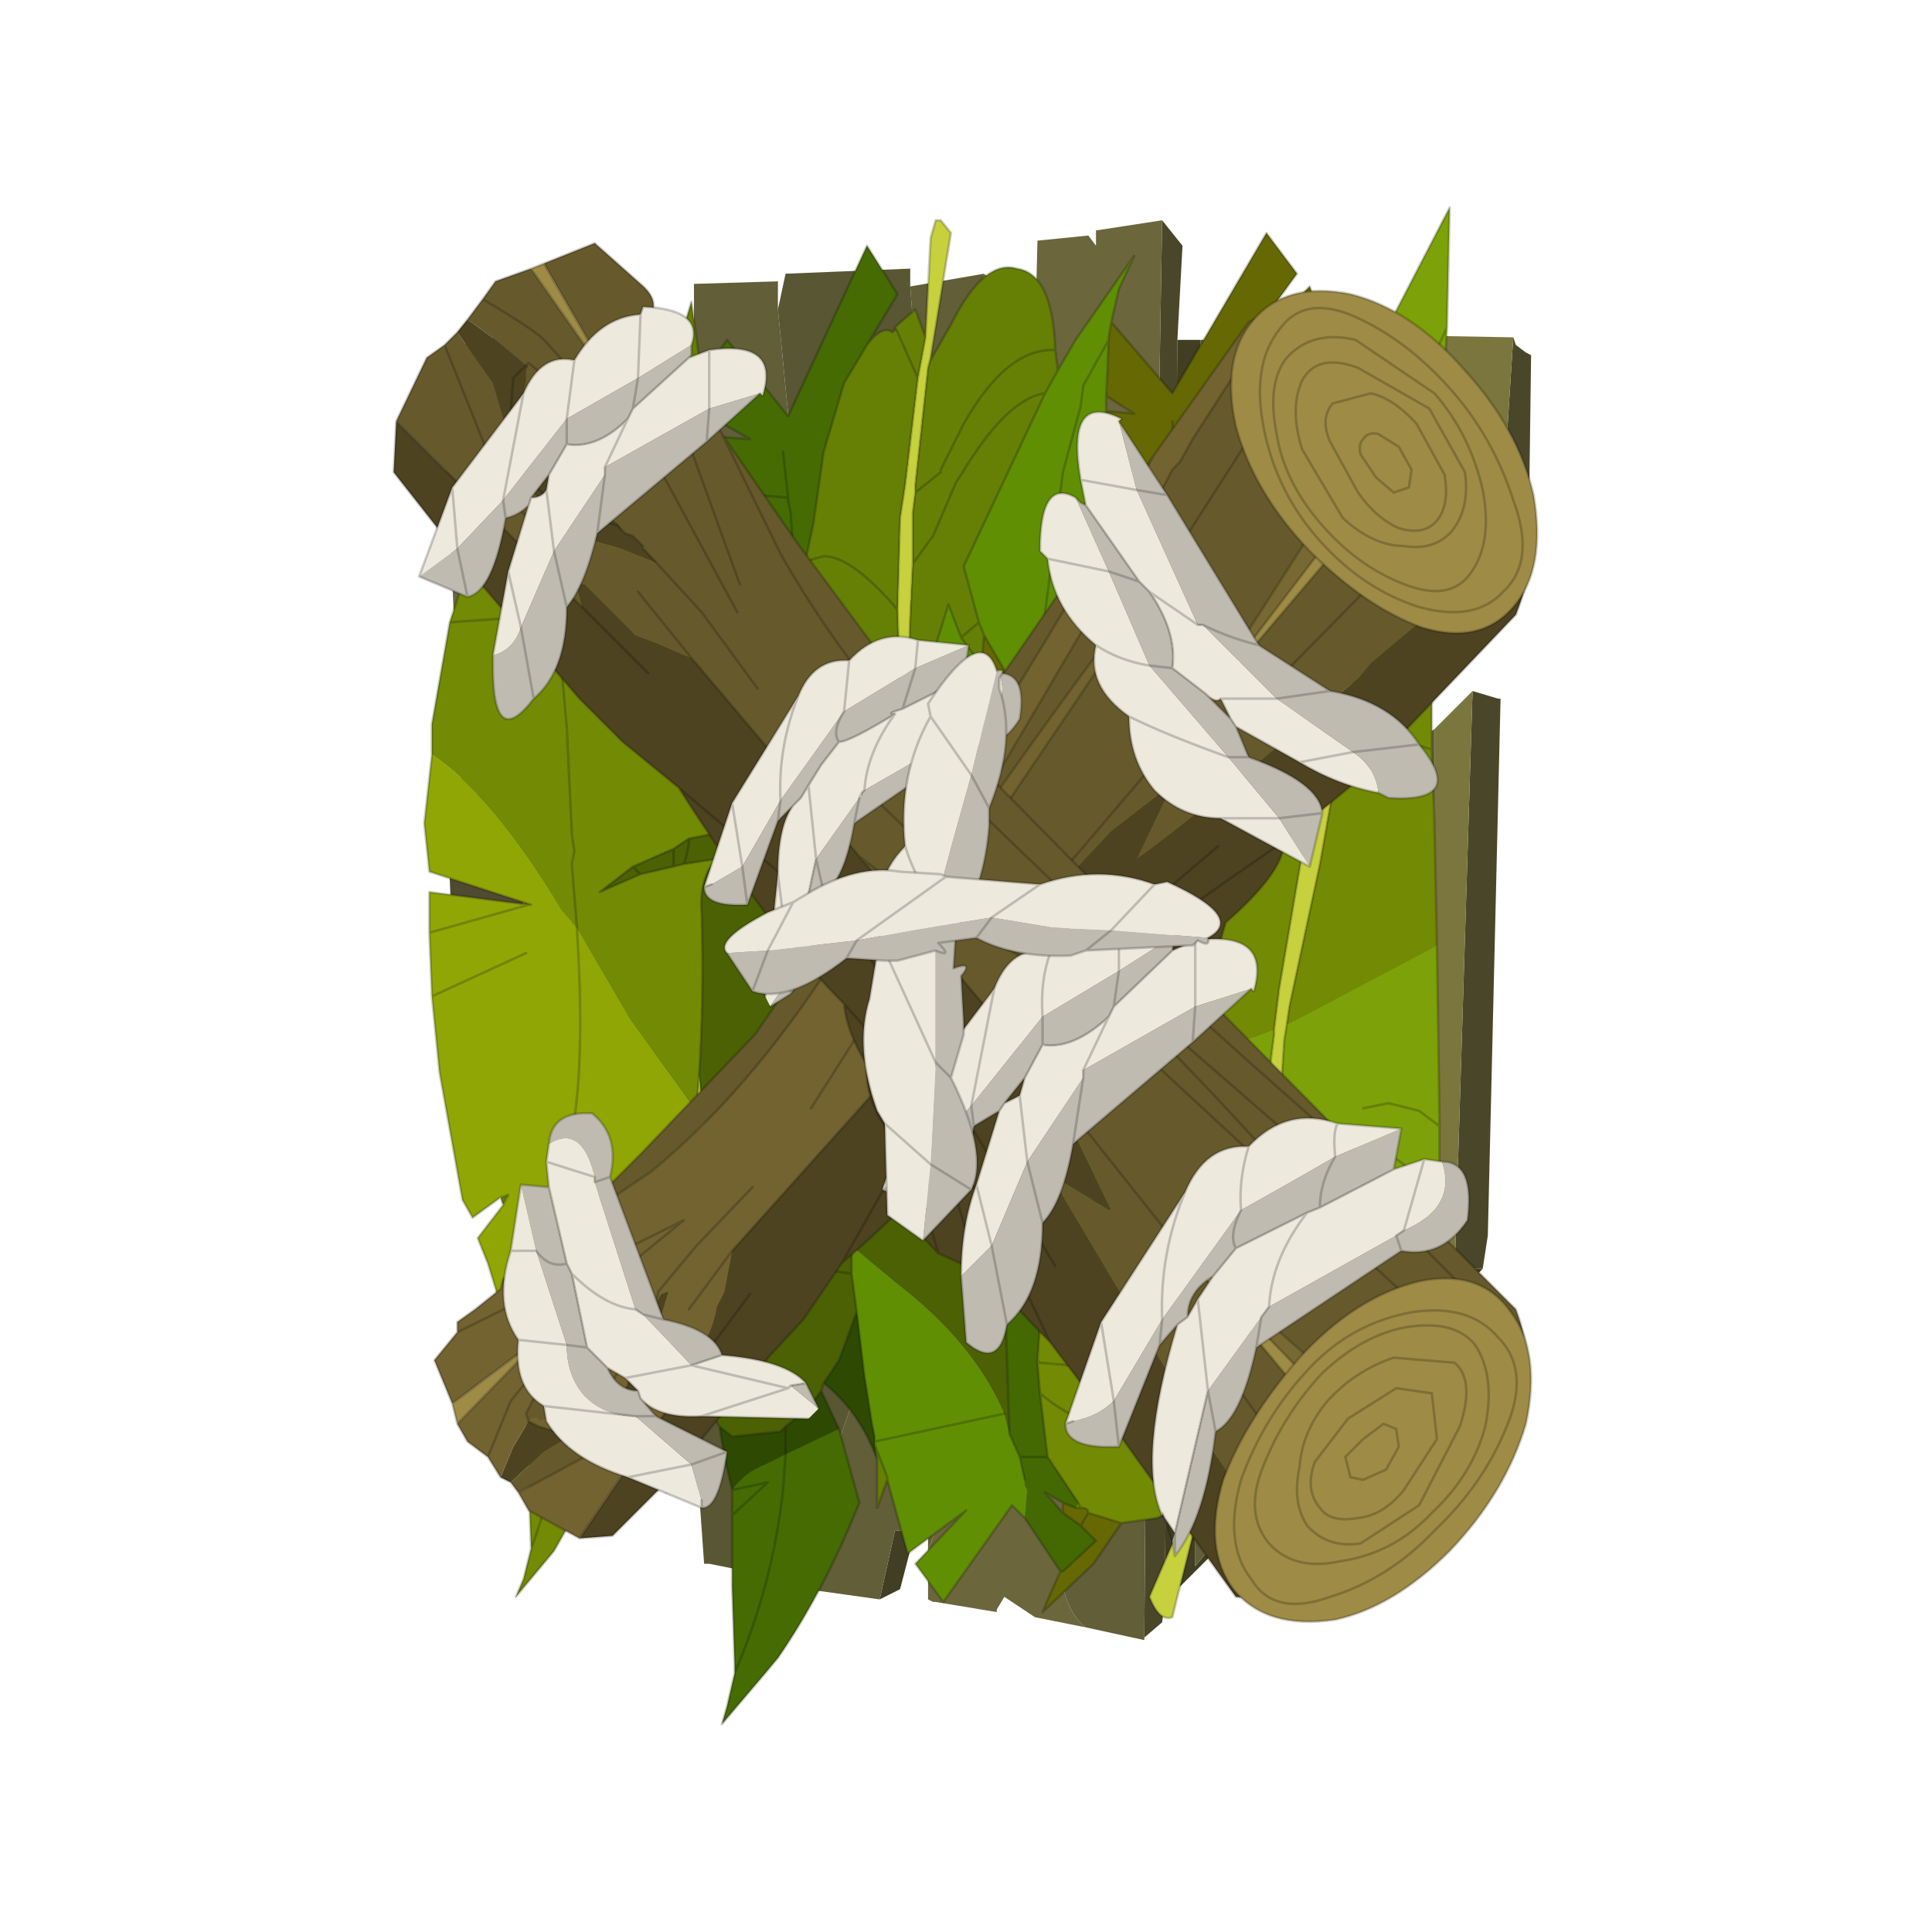 <?xml version="1.0" encoding="UTF-8" standalone="no"?>
<svg xmlns:xlink="http://www.w3.org/1999/xlink" height="440.0px" width="440.0px" xmlns="http://www.w3.org/2000/svg">
  <g transform="matrix(10.0, 0.0, 0.0, 10.0, 0.0, 0.0)">
    <use height="44.0" transform="matrix(0.909, 0.0, 0.0, 0.909, 2.0, 2.0)" width="44.0" xlink:href="#sprite0"/>
  </g>
  <defs>
    <g id="sprite0" transform="matrix(1.0, 0.0, 0.0, 1.0, 0.0, 0.0)">
      <use height="44.0" transform="matrix(1.0, 0.0, 0.0, 1.0, 0.0, 0.0)" width="44.0" xlink:href="#shape0"/>
      <use height="29.8" transform="matrix(1.275, 0.0, 0.0, 1.275, 7.6, 3.0)" width="22.5" xlink:href="#sprite1"/>
    </g>
    <g id="shape0" transform="matrix(1.0, 0.0, 0.0, 1.0, 0.0, 0.0)">
      <path d="M44.0 44.0 L0.0 44.0 0.0 0.0 44.0 0.0 44.0 44.0" fill="#43adca" fill-opacity="0.0" fill-rule="evenodd" stroke="none"/>
    </g>
    <g id="sprite1" transform="matrix(1.0, 0.0, 0.0, 1.0, 0.0, 0.0)">
      <use height="29.8" transform="matrix(1.0, 0.0, 0.0, 1.0, 0.0, 0.0)" width="22.5" xlink:href="#sprite2"/>
    </g>
    <g id="sprite2" transform="matrix(1.0, 0.0, 0.0, 1.0, 6.25, 15.8)">
      <use height="29.8" transform="matrix(1.0, 0.0, 0.0, 1.0, -6.25, -15.8)" width="22.5" xlink:href="#shape1"/>
    </g>
    <g id="shape1" transform="matrix(1.0, 0.0, 0.0, 1.0, 6.25, 15.8)">
      <path d="M15.8 -13.25 L15.85 -13.1 16.05 -12.95 16.15 -12.9 16.1 -9.1 13.2 -4.6 11.3 -2.9 14.25 -7.15 14.35 -7.55 14.3 -7.3 15.55 -9.35 15.8 -13.25 M15.0 -6.3 L15.5 -6.15 15.55 -6.15 15.3 4.4 15.2 5.05 14.65 5.05 15.0 -6.3 M8.95 11.6 L8.9 12.0 8.55 12.3 8.65 -0.65 8.9 -15.55 9.3 -15.05 9.2 -13.2 8.95 11.6 M-2.6 -13.0 L-2.4 -12.8 -1.45 -10.9 -1.35 -10.8 -1.3 -10.65 -1.25 -10.6 -1.05 -10.05 -1.1 -9.6 -1.15 -9.75 -1.2 -9.85 -1.2 -9.8 -2.2 -12.1 -2.6 -13.0" fill="#4a4629" fill-rule="evenodd" stroke="none"/>
      <path d="M15.8 -13.25 L15.55 -9.35 14.3 -7.3 14.35 -7.55 14.35 -7.6 14.35 -9.15 14.35 -9.2 14.35 -9.65 Q14.2 -11.55 13.1 -13.15 L13.15 -13.15 13.0 -13.3 15.8 -13.25 M14.25 -5.55 L15.0 -6.3 14.65 5.05 12.15 7.95 Q14.3 1.95 14.25 -4.95 L14.25 -5.2 14.25 -5.55" fill="#7a763e" fill-rule="evenodd" stroke="none"/>
      <path d="M14.35 -7.55 L14.25 -7.15 11.3 -2.9 13.2 -4.6 14.1 -5.45 14.25 -5.55 14.25 -5.2 14.25 -4.95 Q14.3 1.95 12.15 7.95 L10.95 9.3 10.75 8.45 10.75 8.4 10.9 -3.2 Q10.2 -3.8 10.05 -5.65 9.85 -6.15 9.9 -6.6 9.6 -8.9 9.85 -12.7 L9.85 -13.2 10.65 -13.3 10.7 -13.3 11.05 -12.1 11.25 -13.0 11.3 -13.2 13.1 -13.15 Q14.2 -11.55 14.35 -9.65 L14.35 -9.2 14.35 -9.15 14.35 -7.6 14.35 -7.55 M7.4 12.1 L6.4 11.9 5.8 11.5 5.65 11.75 5.65 11.8 4.45 11.6 4.4 11.6 4.3 11.55 4.3 10.6 5.15 8.1 6.25 1.25 6.35 0.5 6.55 0.4 Q7.6 -0.55 7.7 -1.9 7.7 -3.25 6.85 -4.15 L6.7 -4.35 6.05 -4.9 6.4 -13.15 6.45 -15.15 7.45 -15.25 7.6 -15.05 7.6 -15.35 8.9 -15.55 8.65 -0.65 Q7.0 5.8 6.95 10.65 L6.95 10.85 6.9 10.9 6.9 11.0 Q7.0 11.8 7.4 12.1 M-1.45 8.1 L-1.9 7.35 -1.95 7.05 Q-3.0 2.15 -2.55 -6.8 L-2.2 -12.1 -1.2 -9.8 -1.2 -9.75 -1.1 7.4 -1.1 7.5 -1.45 8.1 M-4.85 -4.0 L-5.1 -9.6 -4.3 -9.5 Q-3.9 -8.05 -3.85 -6.9 -3.7 -4.85 -4.85 -4.0" fill="#6b663c" fill-rule="evenodd" stroke="none"/>
      <path d="M5.4 -14.5 L5.8 -14.15 5.85 -13.1 6.25 -13.1 6.4 -13.15 6.05 -4.9 5.4 -14.5 M10.7 -13.3 L11.25 -13.0 11.05 -12.1 10.7 -13.3 M0.75 -3.9 L0.7 -3.9 1.35 -0.05 1.4 0.0 1.6 1.15 1.55 2.55 1.15 -0.25 Q1.05 -0.45 1.1 -0.55 L0.85 -2.3 0.65 -3.6 0.25 -4.95 -0.15 -6.6 -0.2 -6.8 0.15 -6.4 0.2 -6.35 0.2 -6.1 0.75 -3.9" fill="#656038" fill-rule="evenodd" stroke="none"/>
      <path d="M15.2 5.05 L11.25 9.4 10.95 9.35 10.8 9.75 8.95 11.6 9.2 -13.2 9.65 -13.2 9.55 10.9 10.5 9.75 10.5 9.65 10.7 8.45 10.75 8.45 10.95 9.3 12.15 7.95 14.65 5.05 15.2 5.05 M4.05 10.2 L3.75 11.35 3.35 11.55 3.65 10.2 4.05 10.2 M-1.05 8.0 L-1.35 8.1 -1.45 8.1 -1.1 7.5 -1.05 7.5 -1.05 8.0" fill="#413e23" fill-rule="evenodd" stroke="none"/>
      <path d="M8.55 12.3 L8.55 12.35 7.4 12.1 Q7.0 11.8 6.9 11.0 L6.95 10.95 6.95 10.85 6.95 10.65 Q7.0 5.8 8.65 -0.65 L8.55 12.3 M4.3 10.6 L4.3 10.25 4.1 10.2 4.05 10.2 3.65 10.2 3.35 11.55 1.2 11.25 1.25 11.1 2.0 9.9 2.0 9.85 Q2.8 7.95 3.4 5.65 L3.25 5.3 3.5 5.3 Q3.45 5.05 3.55 4.85 L4.15 5.0 3.95 2.5 4.5 -4.95 4.5 -5.0 4.4 -5.55 4.55 -5.5 4.55 -6.1 3.95 -14.25 5.4 -14.5 6.05 -4.9 6.7 -4.35 6.85 -4.15 Q7.7 -3.25 7.7 -1.9 7.6 -0.55 6.55 0.4 L6.35 0.5 6.25 1.25 5.15 8.1 4.3 10.6 M-0.3 -13.05 L-0.3 -14.3 1.35 -14.35 1.35 -13.8 1.75 -9.7 1.5 -9.35 1.4 -9.65 1.2 -6.45 0.95 -4.25 0.75 -3.9 0.2 -6.1 0.2 -6.35 0.15 -6.45 0.1 -6.55 -0.25 -8.1 -0.3 -13.05 M9.65 -13.2 L9.85 -13.2 9.85 -12.7 Q9.6 -8.9 9.9 -6.6 9.85 -6.15 10.05 -5.65 10.2 -3.8 10.9 -3.2 L10.75 8.4 10.7 8.45 10.5 9.65 10.5 9.75 9.55 10.9 9.65 -13.2 M0.2 -10.05 L0.15 -10.05 0.2 -10.0 0.2 -10.05 M0.65 -3.6 Q0.25 -3.2 0.35 -2.5 0.3 -2.1 0.55 -1.5 L-0.25 3.2 -0.3 -7.0 -0.2 -6.8 -0.15 -6.6 0.25 -4.95 0.65 -3.6" fill="#615e38" fill-rule="evenodd" stroke="none"/>
      <path d="M-0.2 9.45 L-0.4 9.35 -0.9 8.4 -1.05 8.0 -1.05 7.5 -1.1 7.4 -1.2 -9.75 -1.15 -9.75 -1.1 -9.6 -1.05 -10.05 -1.2 -10.65 -1.2 -11.55 -1.05 -13.0 -0.3 -13.05 -0.25 -8.1 0.1 -6.55 0.15 -6.45 0.15 -6.4 -0.2 -6.8 -0.3 -7.0 -0.25 3.2 -0.2 9.45 M-4.35 2.8 L-4.4 2.75 -4.9 2.1 -5.15 -3.8 -4.85 -3.95 -4.85 -4.0 Q-3.7 -4.85 -3.85 -6.9 -3.9 -8.05 -4.3 -9.5 L-5.1 -9.6 -5.3 -9.6 -5.05 -11.65 -5.15 -11.9 -5.15 -13.05 -3.7 -13.35 -3.7 -12.95 -3.65 -12.7 -3.65 -12.65 -3.45 -6.9 Q-3.5 -1.8 -4.1 1.55 L-4.15 1.9 -4.35 2.8" fill="#4f4b31" fill-rule="evenodd" stroke="none"/>
      <path d="M-1.95 7.05 L-2.05 7.1 -4.4 2.9 -4.35 2.8 -4.15 1.9 -4.1 1.55 Q-3.5 -1.8 -3.45 -6.9 L-3.65 -12.65 -3.65 -12.7 -3.7 -12.95 -3.4 -13.0 -2.6 -13.0 -2.2 -12.1 -2.55 -6.8 Q-3.0 2.15 -1.95 7.05" fill="#665f39" fill-rule="evenodd" stroke="none"/>
      <path d="M1.25 11.1 L0.0 10.85 -0.1 10.85 -0.2 9.45 -0.25 3.2 0.55 -1.5 Q0.3 -2.1 0.35 -2.5 0.25 -3.2 0.65 -3.6 L0.85 -2.3 1.1 -0.55 Q1.05 -0.45 1.15 -0.25 L1.55 2.55 1.6 1.15 1.4 0.0 1.35 -0.05 0.7 -3.9 0.75 -3.9 0.95 -4.25 1.2 -6.45 1.4 -9.65 1.5 -9.35 1.75 -9.7 1.35 -13.8 1.5 -14.5 3.95 -14.6 3.95 -14.25 4.55 -6.1 4.55 -5.5 4.4 -5.55 4.5 -5.0 4.5 -4.95 3.95 2.5 4.15 5.0 3.55 4.85 Q3.45 5.05 3.5 5.3 L3.25 5.3 3.4 5.65 Q2.8 7.95 2.0 9.85 L2.0 9.9 1.25 11.1" fill="#595633" fill-rule="evenodd" stroke="none"/>
      <path d="M3.1 -13.1 L3.7 -14.1 3.1 -15.05 1.55 -11.7 0.35 -13.2 -0.15 -12.5 -0.05 -12.2 0.05 -11.7 0.1 -11.65 0.8 -11.25 0.1 -11.3 0.35 -10.2 1.25 -6.1 1.55 -5.1 1.75 -4.55 1.7 -5.5 1.75 -7.4 1.85 -8.8 1.9 -8.9 2.05 -9.6 2.25 -11.0 2.65 -12.35 3.1 -13.1 M1.45 -11.0 L1.55 -10.1 1.55 -10.05 1.6 -9.8 1.75 -7.4 1.6 -9.8 1.55 -10.05 1.55 -10.1 1.45 -11.0 M0.45 9.4 L0.45 9.9 0.45 11.3 0.5 12.85 0.5 13.0 0.35 13.65 0.25 14.0 1.1 13.0 1.35 12.7 Q2.25 11.4 2.95 9.65 L2.55 8.2 1.5 8.7 1.4 8.75 1.1 8.9 Q0.7 9.05 0.45 9.4 L1.15 9.25 0.45 9.9 1.15 9.25 0.45 9.4 M4.35 -12.8 L4.35 -12.85 4.3 -12.65 4.35 -12.8 M1.55 -10.1 L0.35 -10.2 1.55 -10.1 M0.5 13.0 Q1.25 11.25 1.45 9.4 L1.5 8.7 1.45 9.4 Q1.25 11.25 0.5 13.0" fill="#466b03" fill-rule="evenodd" stroke="none"/>
      <path d="M-0.6 -8.65 L-0.5 -8.4 -0.55 -10.1 -0.6 -8.65 M9.45 9.65 L8.65 11.5 Q8.85 12.0 9.1 11.9 L9.65 9.7 10.45 7.55 10.5 7.45 10.75 6.0 10.85 5.15 11.0 4.25 11.05 3.75 11.15 2.9 11.3 0.55 11.35 0.25 11.4 -0.1 12.0 -2.9 12.4 -5.15 12.5 -5.65 12.8 -7.4 13.0 -8.05 13.55 -11.4 13.1 -9.4 12.9 -8.55 12.6 -7.2 12.25 -5.6 12.05 -5.05 11.65 -3.1 11.2 -0.45 11.1 0.35 11.1 0.45 10.8 2.8 10.8 2.85 10.7 3.65 10.7 4.1 10.4 6.3 10.4 6.35 10.2 7.3 10.2 7.4 9.45 9.65 M4.35 -12.85 L4.75 -15.3 4.55 -15.55 4.45 -15.55 4.35 -15.2 4.25 -13.25 4.1 -12.45 3.85 -10.35 3.75 -9.7 3.7 -7.9 3.75 -6.25 3.75 -5.0 3.9 -5.55 3.9 -6.3 3.95 -7.75 4.0 -8.8 4.0 -9.8 4.05 -10.2 4.05 -10.35 4.3 -12.65 4.35 -12.85 M-0.2 1.25 L-0.25 1.95 -0.25 2.55 -0.05 2.25 -0.1 2.1 -0.2 1.25 M3.6 3.85 L3.7 3.85 3.7 3.5 3.65 3.5 3.6 3.85" fill="#c7d13e" fill-rule="evenodd" stroke="none"/>
      <path d="M3.1 -13.1 L2.65 -12.35 2.25 -11.0 2.05 -9.6 1.9 -8.9 1.9 -8.85 2.25 -8.95 Q2.8 -8.95 3.7 -7.9 L3.75 -9.7 3.85 -10.35 4.1 -12.45 4.25 -13.25 4.05 -13.8 3.65 -13.45 3.7 -13.35 3.65 -13.4 3.6 -13.35 Q3.4 -13.5 3.1 -13.1 M1.85 -8.8 L1.75 -7.4 1.7 -5.5 1.75 -4.55 1.75 -3.9 1.8 -3.85 2.05 -3.65 Q2.5 -3.65 2.9 -4.05 3.35 -4.6 3.75 -4.7 3.35 -4.6 2.9 -4.05 2.5 -3.65 2.05 -3.65 L1.8 -3.85 1.75 -3.9 1.75 -4.55 1.55 -5.1 1.25 -6.1 0.35 -10.2 0.1 -11.3 0.05 -11.55 0.1 -11.65 0.05 -11.7 -0.05 -12.2 -0.15 -12.5 -0.35 -13.95 -0.8 -12.45 -1.35 -10.75 -1.35 -10.7 -1.35 -10.65 -1.5 -10.15 -1.1 -10.6 -0.65 -9.05 -0.6 -8.65 -0.55 -10.1 -0.5 -10.3 -0.05 -12.2 -0.5 -10.3 -0.55 -10.1 -0.5 -8.4 -0.55 -8.25 -0.55 -8.2 Q-0.25 -7.65 -0.25 -6.8 L-0.1 -5.6 Q0.35 -5.95 0.75 -6.0 L1.25 -6.1 0.75 -6.0 Q0.35 -5.95 -0.1 -5.6 L-0.1 -5.45 1.5 -2.85 1.95 -2.15 1.85 -2.7 1.85 -2.75 1.85 -2.7 1.95 -2.15 2.15 -0.65 2.25 0.3 2.45 1.45 2.5 1.65 2.65 2.6 2.95 2.65 3.0 2.6 2.95 2.65 2.65 2.6 2.75 3.45 Q3.1 3.1 3.0 2.6 L3.0 2.55 3.0 1.0 3.05 -0.4 3.45 -3.5 3.6 -4.2 3.7 -4.55 3.75 -4.7 3.75 -5.0 3.75 -6.25 3.7 -7.9 Q2.8 -8.95 2.25 -8.95 L1.9 -8.85 1.85 -8.8 M-4.1 3.65 L-4.05 3.8 -3.95 3.6 -4.1 3.65 M3.3 8.8 L3.3 9.75 3.5 9.2 3.5 9.15 3.25 8.5 3.3 8.8 M6.85 -12.6 L6.8 -13.0 Q6.75 -14.5 6.05 -14.6 5.4 -14.8 4.75 -13.5 L4.35 -12.8 4.3 -12.65 4.05 -10.35 4.05 -10.2 4.0 -9.8 4.0 -8.8 3.95 -7.75 3.9 -6.3 3.9 -5.55 4.45 -7.2 4.7 -8.0 4.95 -7.35 5.35 -6.8 5.4 -7.4 5.3 -7.65 5.0 -8.75 6.6 -12.15 6.85 -12.6 M3.7 -13.35 L4.1 -12.45 3.7 -13.35 M1.8 -3.85 L1.85 -2.75 2.15 -2.65 2.35 -2.7 2.75 -3.25 2.35 -2.7 2.15 -2.65 1.85 -2.75 1.8 -3.85 M-1.0 6.0 L-1.0 6.1 -0.95 6.0 -1.0 6.0 M-1.6 6.7 L-2.0 6.2 -2.4 5.75 -2.55 5.65 -2.45 5.8 -2.05 6.25 -2.0 6.2 -2.05 6.25 -1.85 6.9 -1.6 6.7 M3.7 3.85 L5.05 3.25 5.0 3.15 3.7 3.5 3.7 3.85 M-0.1 2.1 L-0.05 2.25 0.0 2.1 -0.1 2.1 M4.05 -10.2 L4.55 -10.6 4.55 -10.65 4.75 -11.05 5.0 -11.55 Q5.85 -13.05 6.8 -13.0 5.85 -13.05 5.0 -11.55 L4.75 -11.05 4.55 -10.65 4.55 -10.6 4.05 -10.2 M4.0 -8.8 L4.4 -9.35 4.85 -10.4 4.95 -10.55 Q5.85 -12.05 6.6 -12.15 5.85 -12.05 4.95 -10.55 L4.85 -10.4 4.4 -9.35 4.0 -8.8 M5.3 -7.65 L4.95 -7.35 5.3 -7.65" fill="#668006" fill-rule="evenodd" stroke="none"/>
      <path d="M6.9 11.0 L6.7 11.45 6.55 11.8 7.55 10.85 8.1 10.05 7.45 9.85 Q7.45 9.75 7.3 9.75 L7.2 9.75 6.95 9.65 6.95 9.85 7.3 10.1 7.6 10.4 6.95 11.0 6.9 11.0 M12.5 -11.85 L12.45 -12.4 11.8 -14.25 10.2 -12.65 11.55 -14.5 10.95 -15.3 9.1 -12.15 7.9 -13.55 7.85 -13.25 7.85 -13.2 7.8 -12.1 8.35 -11.75 7.8 -11.8 7.8 -11.4 7.75 -10.65 7.85 -9.7 7.8 -9.2 7.9 -8.5 Q8.1 -7.1 8.8 -5.05 L7.95 -3.8 9.05 -4.45 9.05 -4.4 9.1 -4.45 9.1 -4.65 9.3 -5.05 9.9 -6.4 12.2 -11.2 12.3 -11.35 12.5 -11.85 M9.8 -10.25 L12.3 -11.35 9.8 -10.25 M8.7 -10.75 L7.75 -10.65 8.7 -10.75 M9.1 -11.6 Q9.3 -9.6 9.15 -5.25 L9.1 -4.65 9.15 -5.25 Q9.3 -9.6 9.1 -11.6 M5.4 -7.4 L5.35 -6.8 6.1 -6.2 5.4 -7.4 M7.3 10.1 L7.45 9.85 7.3 10.1" fill="#666903" fill-rule="evenodd" stroke="none"/>
      <path d="M3.5 9.2 L3.9 10.65 5.05 9.8 4.05 10.85 4.6 11.6 5.95 9.7 6.2 9.95 6.25 9.4 6.2 9.3 6.2 9.2 6.1 8.75 5.9 8.3 5.8 7.9 Q5.2 6.5 3.7 5.35 L2.8 4.6 2.8 5.15 2.9 5.9 3.05 7.15 3.2 8.1 3.25 8.35 3.25 8.45 3.25 8.5 3.5 9.15 3.5 9.2 M7.9 -13.55 L8.05 -14.2 8.35 -14.85 7.2 -13.2 6.85 -12.6 6.6 -12.15 5.0 -8.75 5.3 -7.65 5.4 -7.4 6.1 -6.2 5.35 -6.8 4.95 -7.35 4.7 -8.0 4.45 -7.2 3.9 -5.55 3.75 -5.0 3.75 -4.7 3.7 -4.55 3.6 -4.2 3.45 -3.5 3.05 -0.4 3.0 1.0 5.95 -1.6 6.1 -1.8 6.05 -2.2 6.25 -3.55 6.25 -4.2 6.25 -4.5 6.3 -5.25 6.55 -7.45 6.95 -10.6 7.3 -11.9 7.35 -12.3 7.85 -13.2 7.35 -12.3 7.3 -11.9 6.95 -10.6 6.55 -7.45 6.3 -5.25 6.25 -4.5 6.25 -4.2 6.25 -3.55 6.05 -2.2 6.1 -1.8 5.95 -1.6 8.95 -4.05 9.05 -4.4 9.05 -4.45 7.95 -3.8 8.8 -5.05 Q8.1 -7.1 7.9 -8.5 L7.8 -9.2 7.05 -8.85 7.85 -9.7 7.05 -8.85 7.8 -9.2 7.85 -9.7 7.75 -10.65 7.8 -11.4 7.8 -11.8 7.8 -12.1 7.85 -13.2 7.85 -13.25 7.9 -13.55 M5.8 -3.85 L3.7 -4.55 5.8 -3.85 M4.8 -3.45 L3.45 -3.5 4.8 -3.45 M5.85 3.1 L5.85 3.15 5.55 3.3 5.7 3.6 5.75 3.65 6.25 4.25 6.6 4.7 6.8 3.55 6.8 3.4 6.95 2.4 6.3 2.85 5.85 3.1 M2.7 3.5 L2.7 3.45 2.65 3.5 2.7 3.5 M5.8 7.9 L3.25 8.45 5.8 7.9 M5.75 3.65 L5.75 3.6 5.85 3.15 5.75 3.6 5.75 3.65 M7.2 9.75 L7.3 9.75 7.25 9.65 7.2 9.75" fill="#618f04" fill-rule="evenodd" stroke="none"/>
      <path d="M-1.35 -10.75 L-1.8 -11.4 -2.9 -9.2 -1.7 -7.7 -0.55 -8.25 -1.7 -7.7 -0.3 -5.85 -0.1 -5.45 -0.1 -5.6 -0.25 -6.8 Q-0.25 -7.65 -0.55 -8.2 L-0.55 -8.25 -0.5 -8.4 -0.6 -8.65 -0.65 -9.05 -1.1 -10.6 -1.5 -10.15 -2.25 -9.3 -1.35 -10.65 -1.35 -10.75 -1.35 -10.65 -1.35 -10.7 -1.35 -10.75 M-5.45 -5.05 L-5.6 -3.7 -5.5 -2.75 -3.5 -2.1 -3.55 -2.1 -5.5 -2.35 -5.5 -1.55 -5.45 -0.3 -5.3 1.2 -4.85 3.7 -4.65 4.05 -4.1 3.65 -3.95 3.6 -4.05 3.8 -4.55 4.45 -4.35 4.95 -3.8 6.75 -3.8 6.8 -3.7 7.05 -3.7 7.1 -3.65 7.35 -2.8 6.35 -2.8 4.75 -2.7 3.9 -1.35 4.3 -2.7 3.9 -2.7 3.75 -2.65 2.1 Q-2.45 0.75 -2.6 -1.65 L-2.9 -2.0 Q-4.25 -4.25 -5.45 -5.05 M-0.25 1.95 L-1.55 0.15 -2.6 -1.65 Q-2.45 0.75 -2.65 2.1 L-2.7 3.75 -2.7 3.9 -2.8 4.75 -2.8 6.35 -2.55 6.0 -2.45 5.8 -2.55 5.65 -2.4 5.75 -1.6 4.5 -1.35 4.3 -1.0 3.65 -0.25 2.55 -0.25 1.95 M-5.5 -1.55 L-3.55 -2.1 -5.5 -1.55 M-1.0 3.65 L-1.55 3.55 -1.0 3.65 M-3.6 -1.15 L-5.45 -0.3 -3.6 -1.15" fill="#8fa605" fill-rule="evenodd" stroke="none"/>
      <path d="M13.2 8.9 L13.3 8.75 13.3 8.7 14.05 5.55 14.2 4.65 14.35 3.7 14.35 2.85 14.35 2.35 14.35 2.25 14.35 2.2 14.3 -1.3 11.65 0.1 11.35 0.25 11.3 0.55 11.15 2.9 11.05 3.75 11.0 4.25 10.85 5.15 10.75 6.0 10.5 7.45 Q11.1 7.7 11.75 8.1 12.7 8.45 13.2 8.9 M14.2 -8.6 L14.5 -13.45 14.55 -15.8 12.5 -11.85 12.3 -11.35 12.2 -11.2 9.9 -6.4 9.3 -5.05 9.6 -4.7 9.3 -5.05 9.1 -4.65 9.1 -4.45 9.05 -4.4 8.95 -4.05 9.25 -4.4 9.15 -4.4 9.1 -4.45 9.15 -4.4 9.25 -4.4 9.6 -4.7 12.6 -7.2 12.9 -8.55 13.1 -9.4 12.75 -10.1 Q12.7 -10.9 12.2 -11.2 12.7 -10.9 12.75 -10.1 L13.1 -9.4 13.55 -11.4 13.0 -8.05 12.8 -7.4 14.2 -8.6 M14.5 -13.45 L13.55 -11.4 14.5 -13.45 M7.3 1.35 L6.95 2.4 6.8 3.4 6.8 3.55 6.6 4.7 8.55 6.45 9.3 6.9 9.35 6.9 9.5 6.8 9.75 6.6 10.4 6.35 9.75 6.6 9.5 6.8 9.35 6.9 Q9.75 6.95 10.2 7.3 L10.4 6.35 10.4 6.3 10.7 4.1 10.7 3.65 10.8 2.85 10.8 2.8 11.1 0.45 11.1 0.35 10.7 0.5 7.3 1.35 M9.85 4.2 L8.65 4.0 6.8 3.55 8.65 4.0 9.85 4.2 M6.45 6.85 L6.45 6.9 6.5 6.9 6.45 6.85 M11.65 3.0 L12.55 2.75 Q13.3 2.6 13.8 3.15 L14.35 3.7 13.8 3.15 Q13.3 2.6 12.55 2.75 L11.65 3.0 M10.75 6.0 Q12.0 7.95 12.7 8.5 L13.15 8.7 13.3 8.75 13.15 8.7 12.7 8.5 Q12.0 7.95 10.75 6.0 M12.85 1.9 L13.35 1.8 13.95 1.95 14.35 2.25 13.95 1.95 13.35 1.8 12.85 1.9" fill="#7da108" fill-rule="evenodd" stroke="none"/>
      <path d="M-1.7 -7.7 L-2.9 -9.2 -3.05 -8.9 -3.95 -10.15 -4.45 -9.1 -3.55 -8.55 -4.6 -8.65 -4.9 -8.25 -5.1 -7.65 -5.45 -5.65 -5.45 -5.05 Q-4.25 -4.25 -2.9 -2.0 L-2.6 -1.65 -1.55 0.15 -0.25 1.95 -0.2 1.25 Q-0.1 -0.25 -0.15 -1.95 -0.2 -2.65 0.15 -3.0 L-0.5 -2.9 -0.7 -2.85 -1.35 -2.7 -2.15 -2.35 -1.5 -2.85 -0.7 -3.2 -0.4 -3.4 0.1 -3.5 -0.1 -5.45 -0.3 -5.85 -1.7 -7.7 -2.45 -7.4 -1.7 -7.7 M-3.65 7.35 L-3.65 7.7 -3.6 8.1 Q-3.5 8.55 -3.55 9.25 L-3.5 10.55 -3.65 11.15 -3.8 11.5 -3.05 10.6 -2.0 8.75 -1.65 7.85 -1.85 6.9 -2.05 6.25 -2.45 5.8 -2.55 6.0 -2.8 6.35 -3.65 7.35 M8.1 10.05 L8.8 9.95 9.45 9.65 10.2 7.4 10.2 7.3 Q9.75 6.95 9.35 6.9 L9.3 6.9 8.55 6.45 6.6 4.7 6.45 6.85 6.5 6.9 8.85 7.1 9.15 6.95 9.3 6.9 9.15 6.95 8.85 7.1 6.5 6.9 6.45 6.9 6.5 7.5 6.65 8.75 7.25 9.65 7.3 9.75 Q7.45 9.75 7.45 9.85 L8.1 10.05 M9.65 9.7 Q9.7 10.35 10.1 10.9 10.6 11.65 11.65 11.2 L12.35 10.45 13.2 8.9 Q12.7 8.45 11.75 8.1 11.1 7.7 10.5 7.45 L10.45 7.55 9.65 9.7 M14.3 -1.3 L14.25 -3.75 14.2 -5.15 14.2 -8.6 12.8 -7.4 12.5 -5.65 12.4 -5.15 12.0 -2.9 11.4 -0.1 11.35 0.25 11.65 0.1 14.3 -1.3 M-3.1 -8.35 L-3.0 -7.8 -2.8 -5.6 -2.7 -3.5 -2.65 -3.15 -2.7 -2.9 -2.6 -1.65 -2.7 -2.9 -2.65 -3.15 -2.7 -3.5 -2.8 -5.6 -3.0 -7.8 -3.1 -8.35 M-3.0 -7.8 L-5.1 -7.65 -3.0 -7.8 M-0.4 3.75 L-0.25 2.8 -0.25 2.55 -1.0 3.65 -0.4 3.75 -1.0 3.65 -1.35 4.3 -1.6 4.5 -2.4 5.75 -2.0 6.2 -1.6 6.7 -1.35 7.25 -1.0 6.1 -1.0 6.0 -0.9 5.85 -0.9 5.8 -0.9 5.65 -0.7 4.95 -0.65 4.9 -0.6 4.75 -0.6 4.65 Q-1.0 4.5 -1.35 4.3 -1.0 4.5 -0.6 4.65 L-0.6 4.6 -0.55 4.3 -0.4 3.75 M-3.6 8.1 L-3.15 7.5 -3.65 7.7 -3.15 7.5 -3.6 8.1 M-3.5 10.55 Q-3.1 9.5 -3.0 8.5 L-2.85 7.3 -2.8 6.7 -2.8 6.6 -2.8 6.35 -2.8 6.6 -2.8 6.7 -2.85 7.3 -3.0 8.5 Q-3.1 9.5 -3.5 10.55 M12.95 -5.25 L13.7 -5.3 14.2 -5.15 13.7 -5.3 12.95 -5.25 M8.95 -4.05 L8.5 -3.1 7.3 1.2 7.3 1.35 10.7 0.5 11.1 0.35 11.2 -0.45 11.65 -3.1 12.05 -5.05 12.25 -5.6 12.6 -7.2 9.6 -4.7 9.25 -4.4 8.95 -4.05 M10.1 -3.35 L9.8 -3.85 9.25 -4.4 9.8 -3.85 10.1 -3.35 M10.95 -2.8 L10.45 -3.7 10.0 -4.3 9.95 -4.4 9.6 -4.7 9.95 -4.4 10.0 -4.3 10.45 -3.7 10.95 -2.8 M6.5 7.5 Q7.55 8.4 8.7 8.05 L8.95 7.9 9.35 7.55 8.95 7.9 8.7 8.05 Q7.55 8.4 6.5 7.5" fill="#738a04" fill-rule="evenodd" stroke="none"/>
      <path d="M6.2 9.95 L6.9 11.0 6.95 11.0 7.6 10.4 7.3 10.1 6.95 9.85 6.6 9.45 6.95 9.65 7.2 9.75 7.25 9.65 6.65 8.75 6.5 7.5 6.45 6.9 6.45 6.85 6.6 4.7 6.25 4.25 5.75 3.65 5.75 3.9 5.9 8.3 6.1 8.75 6.65 8.75 6.1 8.75 6.2 9.2 6.2 9.3 6.25 9.4 6.2 9.95 M5.95 -1.6 L5.85 3.05 5.85 3.1 6.3 2.85 6.95 2.4 7.3 1.35 7.3 1.2 8.5 -3.1 8.95 -4.05 5.95 -1.6" fill="#446903" fill-rule="evenodd" stroke="none"/>
      <path d="M0.2 8.15 L0.3 8.75 0.45 9.4 Q0.7 9.05 1.1 8.9 L1.4 8.75 1.5 8.7 2.55 8.2 2.2 7.45 1.95 7.8 1.5 8.15 1.4 8.25 0.45 8.35 0.2 8.15 M2.25 7.3 Q2.95 7.85 3.3 8.8 L3.25 8.5 3.25 8.45 3.25 8.35 3.2 8.1 3.05 7.15 2.9 5.9 2.55 6.85 2.25 7.3 M1.5 8.15 L1.5 8.7 1.5 8.15" fill="#2e4a02" fill-rule="evenodd" stroke="none"/>
      <path d="M-2.0 8.75 L-1.0 8.1 -0.45 7.55 -0.85 9.45 -0.3 9.5 -0.25 7.45 0.2 8.15 0.45 8.35 1.4 8.25 1.5 8.15 1.95 7.8 2.2 7.45 2.25 7.3 2.55 6.85 2.9 5.9 2.8 5.15 2.8 4.6 3.7 5.35 Q5.2 6.5 5.8 7.9 L5.9 8.3 5.75 3.9 5.75 3.65 5.7 3.6 5.55 3.3 5.85 3.15 5.85 3.1 5.85 3.05 5.95 -1.6 3.0 1.0 3.0 2.55 3.0 2.6 Q3.1 3.1 2.75 3.45 L2.65 2.6 2.5 1.65 2.45 1.45 2.25 0.3 2.15 -0.65 1.95 -2.15 1.5 -2.85 -0.1 -5.45 0.1 -3.5 -0.4 -3.4 -0.7 -3.2 -1.5 -2.85 -2.15 -2.35 -1.35 -2.7 -0.7 -2.85 -0.5 -2.9 0.15 -3.0 Q-0.2 -2.65 -0.15 -1.95 -0.1 -0.25 -0.2 1.25 L-0.1 2.1 0.0 2.1 -0.05 2.25 -0.25 2.55 -0.25 2.8 -0.4 3.75 -0.55 4.3 -0.6 4.6 -0.6 4.65 -0.6 4.75 -0.65 4.9 -0.7 4.95 -0.9 5.65 -0.9 5.8 -0.9 5.85 -1.0 6.0 -0.95 6.0 -1.0 6.1 -1.35 7.25 -1.6 6.7 -1.85 6.9 -1.65 7.85 -2.0 8.75 M-1.5 -2.85 L-1.35 -2.7 -1.5 -2.85 M-0.4 -3.4 L-0.4 -3.3 -0.45 -3.05 -0.5 -2.9 -0.45 -3.05 -0.4 -3.3 -0.4 -3.4 M-0.7 -3.2 L-0.7 -3.1 -0.7 -2.85 -0.7 -3.1 -0.7 -3.2 M0.3 1.3 L1.2 0.65 1.5 0.45 1.9 0.3 2.25 0.3 1.9 0.3 1.5 0.45 1.2 0.65 0.3 1.3 M-0.25 7.45 L-0.1 6.9 0.1 5.5 0.1 4.35 0.1 3.95 0.0 2.55 -0.05 2.25 0.0 2.55 0.1 3.95 0.1 4.35 0.1 5.5 -0.1 6.9 -0.25 7.45 M3.6 3.85 L2.8 4.0 Q2.8 3.95 2.7 4.05 L2.8 4.6 2.7 4.05 Q2.8 3.95 2.8 4.0 L3.6 3.85 3.65 3.5 3.7 3.5 5.0 3.15 5.25 3.05 5.05 3.25 3.7 3.85 3.6 3.85 M2.7 3.5 L2.75 3.5 3.65 3.5 2.75 3.5 2.7 3.5 2.65 3.5 2.7 3.45 2.7 3.5 M2.75 3.45 L2.7 3.45 2.75 3.45 M2.75 3.5 L2.8 3.95 2.8 4.0 2.8 3.95 2.75 3.5 M-0.25 2.8 L-0.15 4.4 -0.15 4.45 -0.2 4.7 -0.2 5.5 -0.3 6.45 -0.45 7.55 -0.3 6.45 -0.2 5.5 -0.2 4.7 -0.15 4.45 -0.15 4.4 -0.25 2.8 M0.1 3.95 Q0.5 4.05 0.7 4.25 L1.45 4.7 1.65 4.8 2.45 5.1 2.8 5.15 2.45 5.1 1.65 4.8 1.45 4.7 0.7 4.25 Q0.5 4.05 0.1 3.95 M-0.95 6.0 L-0.9 5.85 -0.95 6.0" fill="#4b6104" fill-rule="evenodd" stroke="none"/>
      <path d="M-0.15 -12.5 L0.35 -13.2 1.55 -11.7 3.1 -15.05 3.7 -14.1 3.1 -13.1 2.65 -12.35 2.25 -11.0 2.05 -9.6 1.9 -8.9 1.85 -8.8 1.75 -7.4 1.6 -9.8 1.55 -10.05 1.55 -10.1 1.45 -11.0 M-2.9 -9.2 L-1.8 -11.4 -1.35 -10.75 -1.35 -10.65 -2.25 -9.3 -1.5 -10.15 -1.1 -10.6 -0.65 -9.05 -0.6 -8.65 -0.5 -8.4 -0.55 -8.25 -1.7 -7.7 -2.45 -7.4 M-2.9 -9.2 L-3.05 -8.9 -3.95 -10.15 -4.45 -9.1 -3.55 -8.55 -4.6 -8.65 -4.9 -8.25 -5.1 -7.65 -5.45 -5.65 -5.45 -5.05 -5.6 -3.7 -5.5 -2.75 -3.5 -2.1 -3.55 -2.1 -5.5 -2.35 -5.5 -1.55 -5.45 -0.3 -5.3 1.2 -4.85 3.7 -4.65 4.05 -4.1 3.65 -4.05 3.8 -4.55 4.45 -4.35 4.95 -3.8 6.75 -3.8 6.8 -3.7 7.05 -3.7 7.1 -3.65 7.35 -3.65 7.7 -3.6 8.1 Q-3.5 8.55 -3.55 9.25 L-3.5 10.55 -3.65 11.15 -3.8 11.5 -3.05 10.6 -2.0 8.75 -1.0 8.1 -0.45 7.55 -0.85 9.45 -0.3 9.5 -0.25 7.45 0.2 8.15 0.3 8.75 0.45 9.4 0.45 9.9 0.45 11.3 0.5 12.85 0.5 13.0 0.35 13.65 0.25 14.0 1.1 13.0 1.35 12.7 Q2.25 11.4 2.95 9.65 L2.55 8.2 2.2 7.45 2.25 7.3 Q2.95 7.85 3.3 8.8 L3.3 9.75 3.5 9.2 3.9 10.65 5.05 9.8 4.05 10.85 4.6 11.6 5.95 9.7 6.2 9.95 6.9 11.0 6.7 11.45 6.55 11.8 7.55 10.85 8.1 10.05 8.8 9.95 9.45 9.65 8.65 11.5 Q8.85 12.0 9.1 11.9 L9.65 9.7 Q9.7 10.35 10.1 10.9 10.6 11.65 11.65 11.2 L12.35 10.45 13.2 8.9 13.3 8.75 13.3 8.7 14.05 5.55 14.2 4.65 14.35 3.7 14.35 2.85 14.35 2.35 14.35 2.25 14.35 2.2 14.3 -1.3 14.25 -3.75 14.2 -5.15 14.2 -8.6 14.5 -13.45 14.55 -15.8 12.5 -11.85 12.45 -12.4 11.8 -14.25 10.2 -12.65 11.55 -14.5 10.95 -15.3 9.1 -12.15 7.9 -13.55 8.05 -14.2 8.35 -14.85 7.2 -13.2 6.85 -12.6 6.8 -13.0 Q6.75 -14.5 6.05 -14.6 5.4 -14.8 4.75 -13.5 L4.35 -12.8 4.35 -12.85 4.75 -15.3 4.55 -15.55 4.45 -15.55 4.35 -15.2 4.25 -13.25 4.05 -13.8 3.65 -13.45 3.65 -13.4 3.6 -13.35 Q3.4 -13.5 3.1 -13.1 M-1.35 -10.75 L-0.8 -12.45 -0.35 -13.95 -0.15 -12.5 -0.05 -12.2 -0.5 -10.3 -0.55 -10.1 -0.6 -8.65 M-1.35 -10.65 L-1.35 -10.7 -1.35 -10.75 M-1.5 -10.15 L-1.35 -10.65 M-0.1 -5.6 L-0.25 -6.8 Q-0.25 -7.65 -0.55 -8.2 L-0.55 -8.25 M-0.5 -8.4 L-0.55 -10.1 M-2.6 -1.65 L-2.7 -2.9 -2.65 -3.15 -2.7 -3.5 -2.8 -5.6 -3.0 -7.8 -3.1 -8.35 M-0.05 -12.2 L0.05 -11.7 0.1 -11.65 0.05 -11.55 0.1 -11.3 0.35 -10.2 1.25 -6.1 0.75 -6.0 Q0.35 -5.95 -0.1 -5.6 L-0.1 -5.45 0.1 -3.5 -0.4 -3.4 -0.7 -3.2 -1.5 -2.85 -2.15 -2.35 -1.35 -2.7 -0.7 -2.85 -0.5 -2.9 0.15 -3.0 Q-0.2 -2.65 -0.15 -1.95 -0.1 -0.25 -0.2 1.25 L-0.25 1.95 -0.25 2.55 -0.25 2.8 -0.4 3.75 -1.0 3.65 M0.1 -11.3 L0.8 -11.25 0.1 -11.65 M3.75 -5.0 L3.75 -6.25 3.7 -7.9 3.75 -9.7 3.85 -10.35 4.1 -12.45 4.25 -13.25 M3.65 -13.45 L3.7 -13.35 M4.1 -12.45 L3.7 -13.35 M1.9 -8.85 L2.25 -8.95 Q2.8 -8.95 3.7 -7.9 M4.3 -12.65 L4.05 -10.35 4.05 -10.2 4.0 -9.8 4.0 -8.8 3.95 -7.75 3.9 -6.3 3.9 -5.55 3.75 -5.0 3.75 -4.7 Q3.35 -4.6 2.9 -4.05 2.5 -3.65 2.05 -3.65 L1.8 -3.85 1.75 -3.9 1.75 -4.55 1.7 -5.5 1.75 -7.4 M1.85 -8.8 L1.9 -8.85 M0.35 -10.2 L1.55 -10.1 M1.75 -4.55 L1.55 -5.1 1.25 -6.1 M3.7 -4.55 L3.75 -4.7 M2.75 -3.25 L2.35 -2.7 2.15 -2.65 1.85 -2.75 1.8 -3.85 M3.45 -3.5 L3.6 -4.2 3.7 -4.55 5.8 -3.85 M1.85 -2.75 L1.85 -2.7 1.95 -2.15 2.15 -0.65 2.25 0.3 1.9 0.3 1.5 0.45 1.2 0.65 0.3 1.3 M-0.7 -2.85 L-0.7 -3.1 -0.7 -3.2 M-0.5 -2.9 L-0.45 -3.05 -0.4 -3.3 -0.4 -3.4 M-1.35 -2.7 L-1.5 -2.85 M-5.1 -7.65 L-3.0 -7.8 M-3.55 -2.1 L-5.5 -1.55 M-0.05 2.25 L0.0 2.55 0.1 3.95 0.1 4.35 0.1 5.5 -0.1 6.9 -0.25 7.45 M-0.6 4.65 L-0.6 4.75 -0.65 4.9 -0.7 4.95 -0.9 5.65 -0.9 5.8 -0.9 5.85 -1.0 6.0 -1.0 6.1 -1.35 7.25 -1.6 6.7 -2.0 6.2 -2.4 5.75 -2.55 5.65 -2.45 5.8 M-1.35 4.3 Q-1.0 4.5 -0.6 4.65 L-0.6 4.6 -0.55 4.3 -0.4 3.75 M-1.55 3.55 L-1.0 3.65 M-1.35 4.3 L-2.7 3.9 -2.7 3.75 -2.65 2.1 Q-2.45 0.75 -2.6 -1.65 M-2.7 3.9 L-2.8 4.75 -2.8 6.35 -2.8 6.6 -2.8 6.7 -2.85 7.3 -3.0 8.5 Q-3.1 9.5 -3.5 10.55 M-4.05 3.8 L-3.95 3.6 -4.1 3.65 M2.65 2.6 L2.5 1.65 2.45 1.45 2.25 0.3 M3.0 1.0 L3.05 -0.4 3.45 -3.5 4.8 -3.45 M2.65 2.6 L2.95 2.65 3.0 2.6 Q3.1 3.1 2.75 3.45 L2.65 2.6 M3.0 2.6 L3.0 2.55 3.0 1.0 M5.95 -1.6 L5.85 3.05 5.85 3.1 5.85 3.15 5.75 3.6 5.75 3.65 5.75 3.9 5.9 8.3 M2.8 4.6 L2.7 4.05 Q2.8 3.95 2.8 4.0 L3.6 3.85 3.7 3.85 5.05 3.25 5.25 3.05 5.0 3.15 3.7 3.5 3.65 3.5 2.75 3.5 2.7 3.5 2.65 3.5 2.7 3.45 2.75 3.45 M3.6 3.85 L3.65 3.5 M3.7 3.85 L3.7 3.5 M2.8 4.0 L2.8 3.95 2.75 3.5 M-0.05 2.25 L-0.1 2.1 -0.2 1.25 M2.8 5.15 L2.45 5.1 1.65 4.8 1.45 4.7 0.7 4.25 Q0.5 4.05 0.1 3.95 M-0.45 7.55 L-0.3 6.45 -0.2 5.5 -0.2 4.7 -0.15 4.45 -0.15 4.4 -0.25 2.8 M2.9 5.9 L2.55 6.85 2.25 7.3 M3.25 8.45 L3.25 8.35 3.2 8.1 3.05 7.15 2.9 5.9 2.8 5.15 2.8 4.6 M3.25 8.5 L3.25 8.45 5.8 7.9 M3.5 9.2 L3.5 9.15 3.25 8.5 3.3 8.8 M2.2 7.45 L1.95 7.8 1.5 8.15 1.4 8.25 0.45 8.35 0.2 8.15 M0.45 9.4 L1.15 9.25 0.45 9.9 M1.5 8.7 L1.5 8.15 M1.5 8.7 L1.45 9.4 Q1.25 11.25 0.5 13.0 M-3.65 7.7 L-3.15 7.5 -3.6 8.1 M-2.0 6.2 L-2.05 6.25 -2.45 5.8 M-0.9 5.85 L-0.95 6.0 -1.0 6.1 M-2.0 8.75 L-1.65 7.85 -1.85 6.9 -1.6 6.7 M-2.05 6.25 L-1.85 6.9 M-5.45 -0.3 L-3.6 -1.15 M14.2 -5.15 L13.7 -5.3 12.95 -5.25 M13.55 -11.4 L14.5 -13.45 M4.35 -12.8 L4.3 -12.65 4.35 -12.85 M6.8 -13.0 Q5.85 -13.05 5.0 -11.55 L4.75 -11.05 4.55 -10.65 4.55 -10.6 4.05 -10.2 M7.9 -13.55 L7.85 -13.25 7.85 -13.2 7.35 -12.3 7.3 -11.9 6.95 -10.6 6.55 -7.45 6.3 -5.25 6.25 -4.5 6.25 -4.2 6.25 -3.55 6.05 -2.2 6.1 -1.8 5.95 -1.6 M8.95 -4.05 L8.5 -3.1 7.3 1.2 7.3 1.35 6.95 2.4 M7.8 -11.8 L7.8 -11.4 7.75 -10.65 7.85 -9.7 7.05 -8.85 7.8 -9.2 7.9 -8.5 Q8.1 -7.1 8.8 -5.05 L7.95 -3.8 9.05 -4.45 9.05 -4.4 8.95 -4.05 M9.25 -4.4 L9.8 -3.85 10.1 -3.35 M7.8 -12.1 L7.8 -11.8 8.35 -11.75 7.8 -12.1 7.85 -13.2 M6.85 -12.6 L6.6 -12.15 Q5.85 -12.05 4.95 -10.55 L4.85 -10.4 4.4 -9.35 4.0 -8.8 M7.85 -9.7 L7.8 -9.2 M5.4 -7.4 L5.3 -7.65 5.0 -8.75 6.6 -12.15 M7.75 -10.65 L8.7 -10.75 M12.3 -11.35 L9.8 -10.25 M12.2 -11.2 L12.3 -11.35 12.5 -11.85 M13.1 -9.4 L12.9 -8.55 12.6 -7.2 M9.6 -4.7 L9.3 -5.05 9.9 -6.4 12.2 -11.2 Q12.7 -10.9 12.75 -10.1 L13.1 -9.4 13.55 -11.4 13.0 -8.05 12.8 -7.4 12.5 -5.65 12.4 -5.15 12.0 -2.9 11.4 -0.1 11.35 0.25 11.3 0.55 11.15 2.9 11.05 3.75 11.0 4.25 10.85 5.15 10.75 6.0 10.5 7.45 10.45 7.55 9.65 9.7 M9.1 -4.65 L9.15 -5.25 Q9.3 -9.6 9.1 -11.6 M9.1 -4.45 L9.1 -4.65 9.3 -5.05 M11.1 0.35 L11.2 -0.45 11.65 -3.1 12.05 -5.05 12.25 -5.6 12.6 -7.2 M9.05 -4.4 L9.1 -4.45 9.15 -4.4 9.25 -4.4 M9.6 -4.7 L9.95 -4.4 10.0 -4.3 10.45 -3.7 10.95 -2.8 M5.35 -6.8 L5.4 -7.4 6.1 -6.2 5.35 -6.8 4.95 -7.35 5.3 -7.65 M3.9 -5.55 L4.45 -7.2 4.7 -8.0 4.95 -7.35 M6.8 3.55 L8.65 4.0 9.85 4.2 M6.6 4.7 L6.8 3.55 6.8 3.4 6.95 2.4 M6.6 4.7 L6.45 6.85 6.45 6.9 6.5 7.5 6.65 8.75 6.1 8.75 5.9 8.3 M5.0 3.15 L5.05 3.25 M11.1 0.35 L11.1 0.45 10.8 2.8 10.8 2.85 10.7 3.65 10.7 4.1 10.4 6.3 10.4 6.35 9.75 6.6 9.5 6.8 9.35 6.9 9.3 6.9 M14.35 3.7 L13.8 3.15 Q13.3 2.6 12.55 2.75 L11.65 3.0 M9.45 9.65 L10.2 7.4 10.2 7.3 10.4 6.35 M6.5 6.9 L8.85 7.1 9.15 6.95 9.3 6.9 M9.35 7.55 L8.95 7.9 8.7 8.05 Q7.55 8.4 6.5 7.5 M13.3 8.75 L13.15 8.7 12.7 8.5 Q12.0 7.95 10.75 6.0 M6.95 9.85 L6.95 9.65 7.2 9.75 7.3 9.75 Q7.45 9.75 7.45 9.85 L7.3 10.1 6.95 9.85 6.6 9.45 6.95 9.65 M7.3 9.75 L7.25 9.65 6.65 8.75 M8.1 10.05 L7.45 9.85 M7.3 10.1 L7.6 10.4 6.95 11.0 6.9 11.0 M6.2 9.2 L6.1 8.75 M6.45 6.85 L6.5 6.9 M14.35 2.25 L13.95 1.95 13.35 1.8 12.85 1.9" fill="none" stroke="#000000" stroke-linecap="round" stroke-linejoin="round" stroke-opacity="0.2" stroke-width="0.05"/>
      <path d="M12.3 -13.9 L11.8 -14.05 10.5 -12.8 9.5 -11.25 9.25 -10.8 9.1 -10.65 8.4 -9.3 4.45 -2.6 Q8.3 -8.1 8.9 -8.6 L12.3 -13.9 8.9 -8.6 5.15 -3.05 4.3 -0.1 3.45 1.35 6.85 -2.65 7.1 -2.75 7.1 -2.7 7.9 -3.55 9.0 -4.4 9.0 -4.25 8.4 -3.0 Q9.65 -3.9 12.75 -6.55 L13.0 -6.85 14.55 -8.15 16.05 -10.05 15.95 -10.7 14.0 -9.4 15.6 -11.15 14.75 -11.95 9.45 -5.7 14.0 -12.8 13.7 -13.35 Q13.25 -13.9 12.3 -13.9 M8.75 -10.95 L5.65 -6.45 0.9 0.45 -1.35 2.8 -2.85 4.3 -1.15 3.15 Q0.75 1.6 2.4 -0.95 5.15 -4.6 8.75 -10.95 M-3.9 9.25 L-3.75 9.45 -2.45 8.75 Q-2.15 8.6 -2.05 8.6 L-1.95 8.5 -1.75 8.3 -1.55 8.1 Q-1.0 7.65 -1.1 6.95 L-1.15 7.0 -1.45 7.6 -1.9 7.9 -2.0 8.05 Q-2.2 8.25 -2.75 8.35 L-3.25 8.65 -3.9 9.25 M9.45 -5.7 L6.85 -2.65 9.45 -5.7 M11.0 -6.35 L14.0 -9.4 11.0 -6.35 M-2.5 7.35 L-2.45 7.4 Q-2.25 7.25 -2.35 7.1 L-2.45 7.0 Q-2.45 6.85 -2.6 6.85 L-2.75 7.0 -2.95 7.1 -3.3 7.3 -3.6 7.9 -3.55 8.05 -3.5 8.0 Q-3.35 7.95 -3.35 8.05 L-3.15 8.0 -2.8 7.9 -2.45 7.75 -2.65 7.6 -2.95 7.55 -2.85 7.55 -2.65 7.5 -2.5 7.35 -2.7 7.25 -2.9 7.2 -3.05 7.35 -2.95 7.55 -3.05 7.35 -2.9 7.2 -2.7 7.25 -2.5 7.35" fill="#665a2c" fill-rule="evenodd" stroke="none"/>
      <path d="M-4.1 9.15 L-3.9 9.25 -3.25 8.65 -2.75 8.35 Q-2.2 8.25 -2.0 8.05 L-1.9 7.9 -1.45 7.6 -1.15 7.0 -1.1 6.95 -1.1 6.85 -1.0 6.15 -0.8 5.5 -0.95 5.55 -1.05 5.75 -1.15 5.8 -1.2 5.85 -1.4 6.25 -1.6 7.35 -1.9 7.8 -2.0 8.0 -2.85 8.3 -3.35 8.15 -3.55 8.05 -3.85 8.55 -4.1 9.15 M-2.55 10.35 L-1.9 10.3 -0.95 9.35 -0.6 8.95 1.2 6.75 1.85 6.05 2.6 4.95 Q4.8 3.05 5.75 1.4 6.35 1.35 6.75 0.9 7.3 0.95 7.7 0.6 L9.1 0.05 9.85 -0.7 10.15 -1.75 Q11.3 -2.75 11.3 -3.35 L12.75 -4.55 15.85 -7.8 Q16.25 -8.8 16.1 -9.5 L16.05 -10.05 14.55 -8.15 13.0 -6.85 12.75 -6.55 Q9.65 -3.9 8.4 -3.0 L9.0 -4.25 9.0 -4.4 7.9 -3.55 7.1 -2.7 7.1 -2.75 6.85 -2.65 3.45 1.35 0.45 4.7 0.3 5.5 0.15 5.8 Q0.0 6.65 -0.5 6.8 L-0.45 6.9 -0.2 6.9 -2.55 10.35 M15.95 -10.7 L15.6 -11.15 14.0 -9.4 15.95 -10.7 M11.3 -3.35 Q7.2 -0.55 6.55 0.35 L5.75 1.4 6.55 0.35 Q7.2 -0.55 11.3 -3.35 M6.75 0.9 L7.05 0.35 8.2 -0.8 9.55 -1.5 8.2 -0.8 7.05 0.35 6.75 0.9 M9.85 -0.7 L8.4 -0.15 7.7 0.6 8.4 -0.15 9.85 -0.7 M-0.2 6.9 L0.8 5.55 -0.2 6.9 M2.6 4.95 L4.7 1.25 10.0 -3.25 4.7 1.25 2.6 4.95" fill="#4d4321" fill-rule="evenodd" stroke="none"/>
      <path d="M-5.05 7.7 L-4.95 8.1 -3.25 6.35 -5.05 7.7 M14.75 -11.95 L14.7 -12.0 13.45 -10.95 9.45 -5.7 14.75 -11.95" fill="#9e8b45" fill-rule="evenodd" stroke="none"/>
      <path d="M13.45 -10.95 Q14.25 -12.65 14.0 -12.8 L9.45 -5.7 13.45 -10.95" fill="#786934" fill-rule="evenodd" stroke="none"/>
      <path d="M8.9 -8.6 Q8.3 -8.1 4.45 -2.6 L8.4 -9.3 9.1 -10.65 9.25 -10.8 9.5 -11.25 10.5 -12.8 11.8 -14.05 10.6 -13.55 8.75 -10.95 Q5.15 -4.6 2.4 -0.95 0.75 1.6 -1.15 3.15 L-2.85 4.3 -4.05 5.25 -4.1 5.45 -4.6 5.85 -4.95 6.1 -4.95 6.15 -4.95 6.3 -5.4 6.85 -5.05 7.7 -3.25 6.35 -0.5 4.1 -4.95 6.3 -0.5 4.1 -3.25 6.35 -4.95 8.1 -4.75 8.45 -4.35 8.75 -4.1 9.15 -3.85 8.55 -3.55 8.05 -3.6 7.9 -3.3 7.3 -2.95 7.1 -2.75 7.0 -2.6 6.85 Q-2.45 6.85 -2.45 7.0 L-2.35 7.1 Q-2.25 7.25 -2.45 7.4 L-2.5 7.35 -2.65 7.5 -2.85 7.55 -2.95 7.55 -2.65 7.6 -2.45 7.75 -2.8 7.9 -3.15 8.0 -3.35 8.05 Q-3.35 7.95 -3.5 8.0 L-3.55 8.05 -3.35 8.15 -2.85 8.3 -2.0 8.0 -1.9 7.8 -1.6 7.35 -1.4 6.25 -1.2 5.85 -1.15 5.8 -1.05 5.75 -1.0 5.5 -0.25 4.6 0.85 3.45 -0.25 4.6 -1.0 5.5 -1.05 5.75 -0.95 5.55 -0.8 5.5 -1.0 6.15 -1.1 6.85 -1.1 6.95 Q-1.0 7.65 -1.55 8.1 L-1.75 8.3 -1.95 8.5 -2.05 8.6 Q-2.15 8.6 -2.45 8.75 L-3.75 9.45 -3.55 9.8 -2.55 10.35 -0.2 6.9 -0.45 6.9 -0.5 6.8 Q0.0 6.65 0.15 5.8 L0.3 5.5 0.45 4.7 3.45 1.35 4.3 -0.1 5.15 -3.05 8.9 -8.6 M2.0 1.9 L5.15 -3.05 2.0 1.9 M-0.4 5.85 L0.45 4.7 -0.4 5.85 M-4.35 8.75 L-3.9 7.65 -3.2 6.8 -3.0 6.65 -2.4 6.25 -2.2 6.3 -1.75 6.45 -1.85 6.75 -1.7 6.9 -2.0 7.45 -2.2 7.7 -2.4 7.7 -2.45 7.75 -2.4 7.7 -2.2 7.7 -2.0 7.45 -1.7 6.9 -1.85 6.75 -1.75 6.45 -2.2 6.3 -2.4 6.25 -3.0 6.65 -3.2 6.8 -3.9 7.65 -4.35 8.75" fill="#736331" fill-rule="evenodd" stroke="none"/>
      <path d="M11.8 -14.05 L12.3 -13.9 8.9 -8.6 Q8.3 -8.1 4.45 -2.6 L8.4 -9.3 9.1 -10.65 9.25 -10.8 9.5 -11.25 10.5 -12.8 11.8 -14.05 10.6 -13.55 8.75 -10.95 5.65 -6.45 0.9 0.45 -1.35 2.8 -2.85 4.3 -4.05 5.25 -4.1 5.45 -4.6 5.85 -4.95 6.1 -4.95 6.15 -4.95 6.3 -5.4 6.85 -5.05 7.7 -4.95 8.1 -4.75 8.45 -4.35 8.75 -4.1 9.15 -3.9 9.25 -3.75 9.45 -3.55 9.8 -2.55 10.35 -1.9 10.3 -0.95 9.35 -0.6 8.95 1.2 6.75 1.85 6.05 2.6 4.95 Q4.8 3.05 5.75 1.4 6.35 1.35 6.75 0.9 7.3 0.95 7.7 0.6 L9.1 0.05 9.85 -0.7 10.15 -1.75 Q11.3 -2.75 11.3 -3.35 L12.75 -4.55 15.85 -7.8 Q16.25 -8.8 16.1 -9.5 L16.05 -10.05 15.95 -10.7 15.6 -11.15 14.75 -11.95 14.7 -12.0 13.45 -10.95 Q14.25 -12.65 14.0 -12.8 L13.7 -13.35 Q13.25 -13.9 12.3 -13.9 M14.0 -9.4 L15.6 -11.15 M6.85 -2.65 L9.45 -5.7 14.75 -11.95 M8.9 -8.6 L5.15 -3.05 2.0 1.9 M13.45 -10.95 L9.45 -5.7 14.0 -12.8 M14.0 -9.4 L11.0 -6.35 M7.7 0.6 L8.4 -0.15 9.85 -0.7 M9.55 -1.5 L8.2 -0.8 7.05 0.35 6.75 0.9 M5.75 1.4 L6.55 0.35 Q7.2 -0.55 11.3 -3.35 M8.75 -10.95 Q5.15 -4.6 2.4 -0.95 0.75 1.6 -1.15 3.15 L-2.85 4.3 M3.45 1.35 L0.45 4.7 -0.4 5.85 M0.8 5.55 L-0.2 6.9 -2.55 10.35 M-2.45 7.75 L-2.4 7.7 -2.2 7.7 -2.0 7.45 -1.7 6.9 -1.85 6.75 -1.75 6.45 -2.2 6.3 -2.4 6.25 -3.0 6.65 -3.2 6.8 -3.9 7.65 -4.35 8.75 M-3.55 8.05 L-3.6 7.9 -3.3 7.3 -2.95 7.1 -2.75 7.0 -2.6 6.85 Q-2.45 6.85 -2.45 7.0 L-2.35 7.1 Q-2.25 7.25 -2.45 7.4 L-2.5 7.35 -2.7 7.25 -2.9 7.2 -3.05 7.35 -2.95 7.55 -2.65 7.6 -2.45 7.75 M-2.5 7.35 L-2.65 7.5 -2.85 7.55 -2.95 7.55 M-1.05 5.75 L-1.15 5.8 -1.2 5.85 -1.4 6.25 -1.6 7.35 -1.9 7.8 -2.0 8.0 -2.85 8.3 -3.35 8.15 -3.55 8.05 M-1.05 5.75 L-1.0 5.5 -0.25 4.6 0.85 3.45 M-1.1 6.85 L-1.1 6.95 Q-1.0 7.65 -1.55 8.1 L-1.75 8.3 -1.95 8.5 -2.05 8.6 Q-2.15 8.6 -2.45 8.75 L-3.75 9.45 M-4.95 6.3 L-0.5 4.1 -3.25 6.35 -5.05 7.7 M-3.25 6.35 L-4.95 8.1 M10.0 -3.25 L4.7 1.25 2.6 4.95 M3.45 1.35 L4.3 -0.1 5.15 -3.05 M6.85 -2.65 L3.45 1.35" fill="none" stroke="#000000" stroke-linecap="round" stroke-linejoin="round" stroke-opacity="0.2" stroke-width="0.05"/>
      <path d="M15.8 -10.05 Q16.25 -8.85 15.6 -8.25 15.05 -7.65 13.95 -7.95 12.85 -8.3 12.0 -9.25 11.15 -10.2 10.9 -11.45 10.65 -12.7 11.2 -13.4 11.7 -14.1 12.7 -13.65 13.7 -13.2 14.55 -12.25 15.4 -11.3 15.8 -10.05 15.4 -11.3 14.55 -12.25 13.7 -13.2 12.7 -13.65 11.7 -14.1 11.2 -13.4 10.65 -12.7 10.9 -11.45 11.15 -10.2 12.0 -9.25 12.85 -8.3 13.95 -7.95 15.05 -7.65 15.6 -8.25 16.25 -8.85 15.8 -10.05 M13.15 -11.35 L13.55 -11.1 13.8 -10.65 13.75 -10.3 13.45 -10.2 13.1 -10.5 12.8 -10.95 Q12.75 -11.15 12.85 -11.25 12.95 -11.4 13.15 -11.35 12.95 -11.4 12.85 -11.25 12.75 -11.15 12.8 -10.95 L13.1 -10.5 13.45 -10.2 13.75 -10.3 13.8 -10.65 13.55 -11.1 13.15 -11.35 M16.2 -10.15 Q15.9 -11.45 14.85 -12.6 13.8 -13.8 12.6 -14.1 11.35 -14.35 10.7 -13.6 10.05 -12.85 10.35 -11.5 10.7 -10.2 11.8 -9.05 12.9 -7.95 14.0 -7.55 15.15 -7.2 15.8 -7.95 16.45 -8.7 16.2 -10.15 M14.45 -10.55 Q14.55 -9.95 14.3 -9.65 14.05 -9.35 13.55 -9.5 13.1 -9.7 12.75 -10.2 L12.2 -11.2 Q12.0 -11.65 12.25 -11.95 L13.0 -12.15 Q13.45 -12.05 13.9 -11.55 L14.45 -10.55 13.9 -11.55 Q13.45 -12.05 13.0 -12.15 L12.25 -11.95 Q12.0 -11.65 12.2 -11.2 L12.75 -10.2 Q13.1 -9.7 13.55 -9.5 14.05 -9.35 14.3 -9.65 14.55 -9.95 14.45 -10.55 M14.85 -10.6 Q14.95 -9.9 14.6 -9.45 14.25 -9.05 13.65 -9.15 13.05 -9.15 12.45 -9.7 L11.65 -11.05 Q11.4 -11.85 11.65 -12.4 11.95 -12.95 12.75 -12.65 L14.15 -11.85 14.85 -10.6 14.15 -11.85 12.75 -12.65 Q11.95 -12.95 11.65 -12.4 11.4 -11.85 11.65 -11.05 L12.45 -9.7 Q13.05 -9.15 13.65 -9.15 14.25 -9.05 14.6 -9.45 14.95 -9.9 14.85 -10.6 M15.2 -10.25 Q15.4 -9.2 14.95 -8.6 14.55 -8.05 13.65 -8.4 12.75 -8.75 12.05 -9.55 11.3 -10.4 11.15 -11.35 10.95 -12.35 11.35 -12.85 11.85 -13.4 12.7 -13.2 L14.25 -12.15 Q14.95 -11.35 15.2 -10.25 14.95 -11.35 14.25 -12.15 L12.7 -13.2 Q11.85 -13.4 11.35 -12.85 10.95 -12.35 11.15 -11.35 11.3 -10.4 12.05 -9.55 12.75 -8.75 13.65 -8.4 14.55 -8.05 14.95 -8.6 15.4 -9.2 15.2 -10.25" fill="#9e8b45" fill-rule="evenodd" stroke="none"/>
      <path d="M13.15 -11.35 Q12.95 -11.4 12.85 -11.25 12.75 -11.15 12.8 -10.95 L13.1 -10.5 13.45 -10.2 13.75 -10.3 13.8 -10.65 13.55 -11.1 13.15 -11.35 M15.8 -10.05 Q15.4 -11.3 14.55 -12.25 13.7 -13.2 12.7 -13.65 11.7 -14.1 11.2 -13.4 10.65 -12.7 10.9 -11.45 11.15 -10.2 12.0 -9.25 12.85 -8.3 13.95 -7.95 15.05 -7.65 15.6 -8.25 16.25 -8.85 15.8 -10.05 M16.2 -10.15 Q15.9 -11.45 14.85 -12.6 13.8 -13.8 12.6 -14.1 11.35 -14.35 10.7 -13.6 10.05 -12.85 10.35 -11.5 10.7 -10.2 11.8 -9.05 12.9 -7.95 14.0 -7.55 15.15 -7.2 15.8 -7.95 16.45 -8.7 16.2 -10.15 M15.2 -10.25 Q14.95 -11.35 14.25 -12.15 L12.7 -13.2 Q11.85 -13.4 11.35 -12.85 10.95 -12.35 11.15 -11.35 11.3 -10.4 12.05 -9.55 12.75 -8.75 13.65 -8.4 14.55 -8.05 14.95 -8.6 15.4 -9.2 15.2 -10.25 M14.85 -10.6 L14.15 -11.85 12.75 -12.65 Q11.95 -12.95 11.65 -12.4 11.4 -11.85 11.65 -11.05 L12.45 -9.7 Q13.05 -9.15 13.65 -9.15 14.25 -9.05 14.6 -9.45 14.95 -9.9 14.85 -10.6 M14.45 -10.55 L13.9 -11.55 Q13.45 -12.05 13.0 -12.15 L12.25 -11.95 Q12.0 -11.65 12.2 -11.2 L12.75 -10.2 Q13.1 -9.7 13.55 -9.5 14.05 -9.35 14.3 -9.65 14.55 -9.95 14.45 -10.55" fill="none" stroke="#000000" stroke-linecap="round" stroke-linejoin="round" stroke-opacity="0.2" stroke-width="0.05"/>
      <path d="M14.8 9.45 L15.35 9.0 15.95 7.65 16.05 7.2 Q16.15 6.65 15.85 5.85 L13.75 3.75 10.15 0.1 4.0 -6.15 1.7 -9.25 0.25 -11.35 -0.65 -13.05 -1.3 -13.65 -1.1 -13.8 Q-1.05 -14.05 -1.35 -14.3 L-2.25 -15.1 -3.25 -14.7 -1.75 -12.1 0.55 -7.85 -1.75 -12.1 -3.5 -14.6 -4.2 -14.35 -4.45 -14.0 -4.75 -13.6 -4.2 -13.2 -3.6 -12.7 -3.55 -12.75 -2.85 -12.15 -2.55 -11.75 -2.5 -11.55 -2.45 -11.25 -2.5 -11.0 -2.65 -10.95 -2.9 -11.1 -2.9 -11.15 -2.85 -11.15 -2.8 -11.5 -2.8 -11.65 -2.95 -11.9 -3.1 -11.75 -3.2 -11.4 -3.3 -11.1 -3.2 -11.4 -3.1 -11.75 -2.95 -11.9 -2.8 -11.65 -2.8 -11.5 -2.85 -11.15 -2.9 -11.15 -2.9 -11.1 -2.65 -10.95 -2.5 -11.0 -2.45 -11.25 -2.5 -11.55 -2.55 -11.75 -2.85 -12.15 -3.55 -12.75 -3.6 -12.7 -3.55 -12.7 -3.6 -12.6 -3.6 -12.4 -3.65 -12.1 -3.5 -11.6 -3.3 -11.1 -3.35 -11.05 -3.3 -10.8 -3.2 -10.8 -3.05 -10.45 -2.45 -10.1 -2.25 -9.95 -1.8 -9.6 -1.7 -9.45 -1.65 -9.4 -1.5 -9.35 -1.3 -9.15 -1.3 -9.1 -1.25 -9.05 -1.0 -8.8 -1.75 -9.1 -2.45 -9.3 -2.55 -9.3 -2.65 -9.4 Q-3.0 -9.5 -3.2 -9.75 L-3.55 -10.4 -3.6 -10.45 -4.0 -11.5 -4.25 -12.35 -4.95 -13.35 -5.2 -13.1 -5.55 -12.85 -6.15 -11.6 -2.5 -7.95 -2.65 -8.5 -2.5 -8.4 -2.45 -8.4 -1.45 -7.4 -1.05 -7.25 -0.35 -6.95 2.95 -3.05 6.55 1.25 9.05 4.4 6.55 1.25 6.5 1.65 6.5 1.7 7.25 2.55 7.9 3.9 7.85 3.9 6.7 3.2 9.55 8.0 9.75 8.4 10.85 10.05 12.3 11.55 12.75 11.45 11.9 9.5 9.6 6.3 11.9 9.5 13.15 11.2 14.05 10.4 9.05 4.4 14.8 9.45 M15.95 7.65 L11.75 3.8 6.95 -0.65 4.3 -2.05 Q3.65 -2.5 2.95 -3.05 3.65 -2.5 4.3 -2.05 L6.95 -0.65 11.75 3.8 15.95 7.65 M-3.1 -11.75 L-3.1 -11.65 -3.05 -11.35 -2.95 -11.25 -2.85 -11.15 -2.95 -11.25 -3.05 -11.35 -3.1 -11.65 -3.1 -11.75 M-4.45 -14.0 Q-3.35 -13.35 -3.2 -13.15 L-2.3 -12.15 -2.15 -11.7 -1.75 -11.0 -1.8 -10.65 Q-1.85 -10.3 -2.05 -10.2 -2.05 -10.15 -2.3 -10.05 L-2.45 -10.1 -2.3 -10.05 Q-2.05 -10.15 -2.05 -10.2 -1.85 -10.3 -1.8 -10.65 L-1.75 -11.0 -2.15 -11.7 -2.3 -12.15 -3.2 -13.15 Q-3.35 -13.35 -4.45 -14.0 M-5.2 -13.1 L-4.4 -11.1 -4.25 -10.75 -4.1 -10.5 -4.0 -10.2 -3.8 -9.95 Q-3.25 -9.3 -2.55 -9.3 -3.25 -9.3 -3.8 -9.95 L-4.0 -10.2 -4.1 -10.5 -4.25 -10.75 -4.4 -11.1 -5.2 -13.1 M0.25 -11.35 L1.4 -9.0 Q2.75 -6.6 5.15 -4.1 8.5 -0.8 13.75 3.75 8.5 -0.8 5.15 -4.1 2.75 -6.6 1.4 -9.0 L0.25 -11.35 M-1.4 -8.25 L-0.35 -6.95 -1.4 -8.25 M-1.25 -9.05 L-0.15 -7.85 0.95 -6.35 -0.15 -7.85 -1.25 -9.05 M-1.3 -13.65 L0.6 -8.4 -1.3 -13.65 M16.05 7.2 L15.1 5.7 13.85 4.45 12.4 3.3 6.65 -1.7 Q11.4 3.05 11.75 3.8 11.4 3.05 6.65 -1.7 L12.4 3.3 13.85 4.45 15.1 5.7 16.05 7.2 M6.95 -0.65 L2.5 -4.9 6.95 -0.65" fill="#665a2c" fill-rule="evenodd" stroke="none"/>
      <path d="M-4.75 -13.6 L-4.95 -13.35 -4.25 -12.35 -4.0 -11.5 -3.6 -10.45 -3.55 -10.4 -3.2 -9.75 Q-3.0 -9.5 -2.65 -9.4 L-2.55 -9.3 -2.45 -9.3 -1.75 -9.1 -1.0 -8.8 -1.25 -9.05 -1.3 -9.1 -1.3 -9.15 -1.5 -9.35 -1.65 -9.4 -1.7 -9.45 -1.8 -9.55 -3.0 -9.95 -3.5 -10.4 -3.5 -10.6 Q-3.9 -11.1 -3.9 -11.8 L-3.85 -12.45 -3.6 -12.7 -3.85 -12.45 -3.9 -11.8 Q-3.9 -11.1 -3.5 -10.6 L-3.5 -10.4 -3.0 -9.95 -1.8 -9.55 -1.7 -9.45 -1.8 -9.6 -2.25 -9.95 -2.45 -10.1 -3.05 -10.45 -3.2 -10.8 -3.3 -10.8 -3.35 -11.05 -3.3 -11.1 -3.5 -11.6 -3.65 -12.1 -3.6 -12.4 -3.6 -12.6 -3.55 -12.7 -3.6 -12.7 -4.2 -13.2 -4.75 -13.6 M-6.15 -11.6 L-6.2 -10.6 -5.1 -9.2 -4.7 -8.65 -2.55 -6.15 -1.7 -5.3 -0.6 -4.4 Q1.15 -1.65 2.65 -0.15 2.7 0.4 3.1 1.05 3.05 1.65 3.45 2.25 L3.75 3.95 4.5 4.75 5.4 5.15 6.7 6.5 7.8 7.95 10.35 11.5 11.7 11.6 12.3 11.55 10.85 10.05 9.75 8.4 9.55 8.0 6.7 3.2 7.85 3.9 7.9 3.9 7.25 2.55 6.5 1.7 6.5 1.65 6.55 1.25 2.95 -3.05 -0.35 -6.95 -1.05 -7.25 -1.45 -7.4 -2.45 -8.4 -2.5 -8.4 -2.65 -8.5 -2.5 -7.95 -6.15 -11.6 M12.75 11.45 L13.15 11.2 11.9 9.5 12.75 11.45 M-2.5 -7.95 L-1.2 -6.65 -2.5 -7.95 M-0.6 -4.4 L2.95 -1.4 6.8 5.0 2.95 -1.4 -0.6 -4.4 M3.1 1.05 L3.75 1.45 4.65 2.95 5.1 4.5 4.65 2.95 3.75 1.45 3.1 1.05 M6.7 6.5 Q4.4 1.6 3.6 0.9 L2.65 -0.15 3.6 0.9 Q4.4 1.6 6.7 6.5 M4.5 4.75 L4.05 3.15 3.45 2.25 4.05 3.15 4.5 4.75" fill="#4d4321" fill-rule="evenodd" stroke="none"/>
      <path d="M-3.25 -14.7 L-3.5 -14.6 -1.75 -12.1 -3.25 -14.7 M14.05 10.4 L14.0 10.15 13.3 8.8 9.05 4.4 14.05 10.4" fill="#9e8b45" fill-rule="evenodd" stroke="none"/>
      <path d="M13.3 8.8 Q14.6 9.65 14.8 9.45 L9.05 4.4 13.3 8.8" fill="#786934" fill-rule="evenodd" stroke="none"/>
      <path d="M14.8 9.45 L15.35 9.0 15.95 7.65 16.05 7.2 Q16.15 6.65 15.85 5.85 L13.75 3.75 10.15 0.1 4.0 -6.15 1.7 -9.25 0.25 -11.35 -0.65 -13.05 -1.3 -13.65 -1.1 -13.8 Q-1.05 -14.05 -1.35 -14.3 L-2.25 -15.1 -3.25 -14.7 -3.5 -14.6 -4.2 -14.35 -4.45 -14.0 -4.75 -13.6 -4.95 -13.35 -5.2 -13.1 -5.55 -12.85 -6.15 -11.6 -6.2 -10.6 -5.1 -9.2 -4.7 -8.65 -2.55 -6.15 -1.7 -5.3 -0.6 -4.4 Q1.15 -1.65 2.65 -0.15 2.7 0.4 3.1 1.05 3.05 1.65 3.45 2.25 L3.75 3.95 4.5 4.75 5.4 5.15 6.7 6.5 7.8 7.95 10.35 11.5 11.7 11.6 12.3 11.55 12.75 11.45 13.15 11.2 14.05 10.4 14.0 10.15 13.3 8.8 Q14.6 9.65 14.8 9.45 L9.05 4.4 6.55 1.25 2.95 -3.05 Q3.65 -2.5 4.3 -2.05 L6.95 -0.65 11.75 3.8 15.95 7.65 M-3.6 -12.7 L-3.85 -12.45 -3.9 -11.8 Q-3.9 -11.1 -3.5 -10.6 L-3.5 -10.4 -3.0 -9.95 -1.8 -9.55 -1.7 -9.45 -1.65 -9.4 -1.5 -9.35 -1.3 -9.15 M-1.3 -9.1 L-1.25 -9.05 M-2.45 -9.3 L-2.55 -9.3 Q-3.25 -9.3 -3.8 -9.95 L-4.0 -10.2 -4.1 -10.5 -4.25 -10.75 -4.4 -11.1 -5.2 -13.1 M-3.6 -12.7 L-3.55 -12.75 -2.85 -12.15 -2.55 -11.75 -2.5 -11.55 -2.45 -11.25 -2.5 -11.0 -2.65 -10.95 -2.9 -11.1 -2.9 -11.15 -2.85 -11.15 -2.8 -11.5 -2.8 -11.65 -2.95 -11.9 -3.1 -11.75 -3.2 -11.4 -3.3 -11.1 -3.35 -11.05 -3.3 -10.8 -3.2 -10.8 -3.05 -10.45 -2.45 -10.1 -2.3 -10.05 Q-2.05 -10.15 -2.05 -10.2 -1.85 -10.3 -1.8 -10.65 L-1.75 -11.0 -2.15 -11.7 -2.3 -12.15 -3.2 -13.15 Q-3.35 -13.35 -4.45 -14.0 M-2.85 -11.15 L-2.95 -11.25 -3.05 -11.35 -3.1 -11.65 -3.1 -11.75 M-2.5 -7.95 L-6.15 -11.6 M13.75 3.75 Q8.5 -0.8 5.15 -4.1 2.75 -6.6 1.4 -9.0 L0.25 -11.35 M2.95 -3.05 L-0.35 -6.95 -1.4 -8.25 M-1.2 -6.65 L-2.5 -7.95 M0.95 -6.35 L-0.15 -7.85 -1.25 -9.05 M0.55 -7.85 L-1.75 -12.1 -3.25 -14.7 M0.6 -8.4 L-1.3 -13.65 M-1.75 -12.1 L-3.5 -14.6 M3.45 2.25 L4.05 3.15 4.5 4.75 M2.65 -0.15 L3.6 0.9 Q4.4 1.6 6.7 6.5 M5.1 4.5 L4.65 2.95 3.75 1.45 3.1 1.05 M6.8 5.0 L2.95 -1.4 -0.6 -4.4 M11.9 9.5 L9.6 6.3 M11.75 3.8 Q11.4 3.05 6.65 -1.7 L12.4 3.3 13.85 4.45 15.1 5.7 16.05 7.2 M13.3 8.8 L9.05 4.4 14.05 10.4 M11.9 9.5 L13.15 11.2 M2.5 -4.9 L6.95 -0.65" fill="none" stroke="#000000" stroke-linecap="round" stroke-linejoin="round" stroke-opacity="0.2" stroke-width="0.05"/>
      <path d="M12.2 11.5 Q11.1 11.9 10.65 11.15 10.1 10.45 10.45 9.2 10.9 7.95 11.8 7.0 12.65 6.1 13.85 5.9 14.95 5.75 15.5 6.4 16.15 7.05 15.65 8.2 15.2 9.3 14.25 10.2 13.35 11.15 12.2 11.5 13.35 11.15 14.25 10.2 15.2 9.3 15.65 8.2 16.15 7.05 15.5 6.4 14.95 5.75 13.85 5.9 12.65 6.1 11.8 7.0 10.9 7.95 10.45 9.2 10.1 10.45 10.65 11.15 11.1 11.9 12.2 11.5 M13.55 8.55 L13.3 9.0 12.85 9.2 12.6 9.15 12.5 8.75 12.85 8.4 13.25 8.1 13.5 8.2 13.55 8.55 13.5 8.2 13.25 8.1 12.85 8.4 12.5 8.75 12.6 9.15 12.85 9.2 13.3 9.0 13.55 8.55 M12.3 11.95 Q13.45 11.7 14.55 10.6 15.65 9.45 16.05 8.1 16.35 6.7 15.75 5.9 15.15 5.05 13.95 5.3 12.7 5.6 11.6 6.8 10.55 8.0 10.1 9.2 9.7 10.55 10.3 11.35 10.95 12.15 12.3 11.95 M12.75 9.95 Q12.2 10.05 12.0 9.75 11.7 9.4 11.9 8.85 L12.55 8.0 13.5 7.4 14.2 7.5 14.3 8.4 13.65 9.4 Q13.25 9.9 12.75 9.95 13.25 9.9 13.65 9.4 L14.3 8.4 14.2 7.5 13.5 7.4 12.55 8.0 11.9 8.85 Q11.7 9.4 12.0 9.75 12.2 10.05 12.75 9.95 M12.8 10.45 Q12.15 10.55 11.75 10.1 11.45 9.65 11.6 8.95 11.65 8.25 12.15 7.65 12.7 7.05 13.45 6.8 L14.65 6.9 Q15.05 7.25 14.75 8.15 L13.95 9.7 12.8 10.45 13.95 9.7 14.75 8.15 Q15.05 7.25 14.65 6.9 L13.45 6.8 Q12.7 7.05 12.15 7.65 11.65 8.25 11.6 8.95 11.45 9.65 11.75 10.1 12.15 10.55 12.8 10.45 M12.4 10.8 Q11.5 11.0 11.0 10.45 10.5 9.85 10.9 8.9 11.3 7.9 12.05 7.1 12.85 6.35 13.7 6.2 14.65 6.05 15.05 6.55 15.45 7.15 15.25 8.15 15.0 9.1 14.2 9.85 13.45 10.65 12.4 10.8 13.45 10.65 14.2 9.85 15.0 9.1 15.25 8.15 15.45 7.15 15.05 6.55 14.65 6.05 13.7 6.2 12.85 6.35 12.05 7.1 11.3 7.9 10.9 8.9 10.5 9.85 11.0 10.45 11.5 11.0 12.4 10.8" fill="#9e8b45" fill-rule="evenodd" stroke="none"/>
      <path d="M13.55 8.55 L13.5 8.2 13.25 8.1 12.85 8.4 12.5 8.75 12.6 9.15 12.85 9.2 13.3 9.0 13.55 8.55 M12.2 11.5 Q13.35 11.15 14.25 10.2 15.2 9.3 15.65 8.2 16.15 7.05 15.5 6.4 14.95 5.75 13.85 5.9 12.65 6.1 11.8 7.0 10.9 7.95 10.45 9.2 10.1 10.45 10.65 11.15 11.1 11.9 12.2 11.5 M12.3 11.95 Q13.45 11.7 14.55 10.6 15.65 9.45 16.05 8.1 16.35 6.7 15.75 5.9 15.15 5.05 13.95 5.3 12.7 5.6 11.6 6.8 10.55 8.0 10.1 9.2 9.7 10.55 10.3 11.35 10.95 12.15 12.3 11.95 M12.4 10.8 Q13.45 10.65 14.2 9.85 15.0 9.1 15.25 8.15 15.45 7.15 15.05 6.55 14.65 6.05 13.7 6.2 12.85 6.35 12.05 7.1 11.3 7.9 10.9 8.9 10.5 9.85 11.0 10.45 11.5 11.0 12.4 10.8 M12.8 10.45 L13.95 9.7 14.75 8.15 Q15.05 7.25 14.65 6.9 L13.45 6.8 Q12.7 7.05 12.15 7.65 11.65 8.25 11.6 8.95 11.45 9.65 11.75 10.1 12.15 10.55 12.8 10.45 M12.75 9.95 Q13.25 9.9 13.65 9.4 L14.3 8.4 14.2 7.5 13.5 7.4 12.55 8.0 11.9 8.85 Q11.7 9.4 12.0 9.75 12.2 10.05 12.75 9.95" fill="none" stroke="#000000" stroke-linecap="round" stroke-linejoin="round" stroke-opacity="0.2" stroke-width="0.05"/>
      <path d="M-2.8 -11.65 L-1.4 -12.45 -1.35 -13.7 -1.4 -12.45 -0.35 -13.1 Q-0.1 -13.8 -1.3 -13.85 L-1.35 -13.7 Q-2.15 -13.65 -2.65 -12.8 L-2.8 -11.65 -2.65 -12.8 Q-3.3 -12.95 -3.65 -12.15 L-4.05 -10.05 -2.8 -11.65 M-1.5 -11.85 L-1.6 -11.65 Q-2.2 -11.05 -2.8 -11.15 L-3.15 -10.55 -3.2 -10.25 Q-3.3 -10.1 -3.5 -10.1 L-3.55 -9.95 -3.95 -8.65 -4.25 -7.0 Q-3.85 -7.1 -3.7 -7.55 L-3.95 -8.65 -3.7 -7.55 -3.05 -9.05 -2.05 -10.55 -2.05 -10.7 0.0 -11.85 1.0 -12.15 1.05 -12.1 Q1.4 -13.2 0.0 -13.0 L-0.4 -12.85 -1.5 -11.85 M-1.6 -11.65 L-2.05 -10.7 -1.6 -11.65 M-3.2 -10.25 L-3.05 -9.05 -3.2 -10.25 M-4.05 -10.05 L-3.65 -12.15 -5.05 -10.3 -5.7 -8.55 -4.95 -9.1 -5.05 -10.3 -4.95 -9.1 -4.05 -10.05 M4.1 -7.3 L4.05 -6.75 4.1 -7.3 Q3.35 -7.55 2.75 -6.9 L2.65 -5.9 2.75 -6.9 Q2.05 -6.95 1.75 -6.2 1.35 -5.2 1.4 -4.15 1.35 -5.2 1.75 -6.2 L0.45 -4.1 0.65 -2.85 0.45 -4.1 -0.1 -2.45 0.05 -2.5 0.65 -2.85 1.4 -4.15 2.65 -5.9 4.05 -6.75 5.1 -7.2 4.1 -7.3 M0.0 -11.85 L0.0 -13.0 0.0 -11.85 M3.8 -5.95 Q3.45 -5.85 3.65 -5.85 2.75 -5.3 2.55 -5.3 L2.2 -4.85 1.95 -4.45 1.8 -4.2 1.65 -4.05 Q1.35 -3.65 1.35 -2.7 L1.1 -0.3 1.2 -0.1 1.6 -0.7 2.1 -3.0 2.95 -4.2 3.0 -4.3 2.95 -4.2 3.0 -4.2 3.0 -4.3 3.05 -4.35 5.05 -5.5 5.15 -5.55 5.45 -6.7 5.15 -5.55 Q5.95 -5.95 5.7 -6.65 L5.45 -6.7 5.0 -6.55 3.8 -5.95 M3.65 -5.85 Q3.1 -5.1 3.05 -4.35 3.1 -5.1 3.65 -5.85 M1.95 -4.45 L2.1 -3.0 1.95 -4.45 M-3.15 2.6 L-3.2 2.95 -3.15 3.45 -2.8 4.95 -2.7 5.15 Q-2.05 5.8 -1.45 5.85 -2.05 5.8 -2.7 5.15 L-2.4 6.6 -2.0 7.0 -1.65 7.2 -1.4 7.45 -1.35 7.6 Q-1.0 8.0 -0.15 7.95 L1.95 8.0 2.15 7.8 1.6 7.35 1.9 7.3 Q1.5 6.85 0.25 6.75 L-0.35 6.95 -1.3 5.95 -1.45 5.85 -2.25 3.35 -2.25 3.25 -3.2 2.95 -2.25 3.25 Q-2.5 2.2 -3.15 2.6 M-3.7 3.4 L-3.9 4.7 Q-4.25 5.75 -3.75 6.45 -3.85 7.4 -3.25 7.75 L-3.2 8.05 Q-2.75 8.8 -1.6 9.15 L-0.15 9.75 -0.15 9.6 -0.35 8.9 -1.45 7.95 Q-2.05 7.95 -2.45 7.55 -2.8 7.15 -2.8 6.55 L-3.75 6.45 -2.8 6.55 -3.4 4.7 -3.7 3.4 M-3.9 4.7 L-3.4 4.7 -3.9 4.7 M4.05 1.6 L3.4 3.5 4.2 2.9 4.05 1.6 4.2 2.9 5.15 1.85 6.55 0.1 8.05 -0.8 9.15 -1.5 Q9.45 -2.25 8.15 -2.3 L8.05 -2.15 Q7.25 -2.1 6.7 -1.15 5.95 -1.35 5.6 -0.45 L4.05 1.6 M5.7 1.95 L5.25 3.4 Q4.95 4.2 4.95 5.2 L5.55 4.6 6.25 2.95 7.35 1.3 7.35 1.15 7.85 0.1 7.35 1.15 9.55 -0.1 10.65 -0.45 10.7 -0.4 Q11.05 -1.6 9.55 -1.4 L9.1 -1.2 7.95 -0.1 7.85 0.1 Q7.15 0.75 6.55 0.65 L6.2 1.3 6.1 1.65 5.8 1.8 5.7 1.95 M1.35 -2.7 L1.6 -0.7 1.35 -2.7 M1.6 7.35 L1.55 7.4 -0.15 7.95 1.55 7.4 1.6 7.35 M-3.25 7.75 L-1.45 7.95 -3.25 7.75 M-0.35 8.9 L-1.6 9.15 -0.35 8.9 M-1.65 7.2 L-0.35 6.95 -1.65 7.2 M-0.35 6.95 L1.55 7.4 -0.35 6.95 M8.05 -11.6 L8.1 -11.65 Q7.0 -12.2 7.3 -10.45 L7.4 -9.95 8.45 -8.45 8.65 -8.25 Q9.2 -7.45 9.1 -6.75 L9.75 -6.25 Q9.95 -6.05 10.05 -6.15 L10.25 -5.75 10.35 -5.6 11.6 -4.9 Q12.35 -4.45 13.15 -4.3 13.1 -4.8 12.65 -5.1 L11.15 -6.15 9.7 -7.6 9.6 -7.6 8.4 -10.25 7.3 -10.45 8.4 -10.25 8.05 -11.6 M7.2 -10.1 Q6.5 -10.5 6.5 -9.05 L6.65 -8.9 Q6.75 -7.9 7.6 -7.2 7.4 -6.4 8.25 -5.8 8.25 -4.95 8.75 -4.35 9.3 -3.8 10.05 -3.8 L11.8 -2.85 11.2 -3.8 10.2 -5.0 8.65 -6.8 7.85 -8.65 7.2 -10.1 M8.65 -8.25 L9.6 -7.6 8.65 -8.25 M6.65 -8.9 L7.85 -8.65 6.65 -8.9 M10.05 -6.15 L11.15 -6.15 10.05 -6.15 M12.65 -5.1 L11.6 -4.9 12.65 -5.1 M10.05 -3.8 L11.2 -3.8 10.05 -3.8 M7.6 -7.2 Q8.05 -6.9 8.65 -6.8 8.05 -6.9 7.6 -7.2 M10.2 -5.0 Q8.95 -5.45 8.25 -5.8 8.95 -5.45 10.2 -5.0 M6.1 1.65 L6.25 2.95 6.1 1.65 M6.55 0.1 Q6.5 -0.6 6.7 -1.15 6.5 -0.6 6.55 0.1 M5.6 -0.45 L5.15 1.85 5.6 -0.45 M5.55 4.6 L5.25 3.4 5.55 4.6 M9.55 -0.1 L9.55 -1.4 9.55 -0.1 M12.35 2.2 Q12.25 2.35 12.3 2.85 12.25 2.35 12.35 2.2 11.35 1.85 10.6 2.65 10.4 3.3 10.45 3.9 10.4 3.3 10.6 2.65 9.75 2.6 9.35 3.55 8.85 4.75 8.9 6.05 8.85 4.75 9.35 3.55 L7.7 6.1 7.95 7.65 7.7 6.1 7.0 8.1 7.15 8.05 Q7.65 7.95 7.95 7.65 L8.9 6.05 10.45 3.9 Q11.35 3.4 12.3 2.85 L13.6 2.3 12.35 2.2 M12.0 3.85 L11.75 3.95 10.35 4.65 9.9 5.2 9.6 5.65 9.4 6.0 9.2 6.15 Q8.4 8.8 8.9 9.9 L8.9 9.85 8.95 9.95 9.15 10.25 9.8 7.45 10.85 6.0 11.0 5.8 13.5 4.4 13.65 4.3 Q14.7 3.85 14.4 2.95 L14.05 2.9 13.45 3.1 12.0 3.85 M9.8 7.45 L9.6 5.65 9.8 7.45 M11.0 5.8 Q11.05 4.85 11.75 3.95 11.05 4.85 11.0 5.8 M14.05 2.9 L13.65 4.3 14.05 2.9 M8.05 -2.15 L8.05 -0.8 8.05 -2.15" fill="#eee9dd" fill-rule="evenodd" stroke="none"/>
      <path d="M-2.8 -11.65 L-2.8 -11.15 -2.8 -11.65 -4.05 -10.05 -4.0 -9.7 -4.05 -10.05 -4.95 -9.1 -4.75 -8.15 Q-4.25 -8.25 -4.0 -9.7 -3.75 -9.75 -3.55 -9.95 L-3.5 -10.1 -3.15 -10.55 -2.8 -11.15 Q-2.2 -11.05 -1.6 -11.65 L-1.5 -11.85 -1.4 -12.45 -1.5 -11.85 -0.4 -12.85 -0.35 -12.9 -0.35 -13.1 -1.4 -12.45 -2.8 -11.65 M-2.2 -9.4 L-2.05 -10.55 -2.2 -9.4 -0.05 -11.2 0.0 -11.85 -0.05 -11.2 1.0 -12.15 0.0 -11.85 -2.05 -10.7 -2.05 -10.55 -3.05 -9.05 -2.8 -7.95 -3.05 -9.05 -3.7 -7.55 Q-3.85 -7.1 -4.25 -7.0 L-4.25 -6.8 Q-4.25 -5.1 -3.45 -6.15 -2.8 -6.7 -2.8 -7.95 -2.45 -8.35 -2.2 -9.4 M-5.7 -8.55 L-4.75 -8.15 -4.95 -9.1 -5.7 -8.55 M5.1 -7.2 L4.05 -6.75 2.65 -5.9 Q2.4 -5.5 2.55 -5.3 2.4 -5.5 2.65 -5.9 L1.4 -4.15 1.35 -3.75 1.4 -4.15 0.65 -2.85 0.05 -2.5 -0.1 -2.45 Q-0.1 -2.05 0.75 -2.1 L0.65 -2.85 0.75 -2.1 1.35 -3.75 1.65 -4.05 1.8 -4.2 2.2 -4.85 2.55 -5.3 Q2.75 -5.3 3.65 -5.85 3.45 -5.85 3.8 -5.95 L4.05 -6.75 3.8 -5.95 5.0 -6.55 5.1 -7.2 M5.15 -5.55 L5.05 -5.5 3.05 -4.35 3.0 -4.3 3.0 -4.2 2.95 -4.2 2.1 -3.0 2.25 -2.35 2.1 -3.0 1.6 -0.7 1.6 -0.35 1.6 -0.7 1.2 -0.1 1.6 -0.35 Q2.05 -0.95 2.25 -2.35 2.65 -2.55 2.85 -3.7 L2.95 -4.2 2.85 -3.7 5.1 -5.25 5.05 -5.5 5.1 -5.25 Q5.7 -5.1 6.1 -5.75 6.25 -6.65 5.7 -6.65 5.95 -5.95 5.15 -5.55 M-3.7 -7.55 L-3.45 -6.15 -3.7 -7.55 M0.25 6.75 Q0.1 6.25 -0.9 6.05 L-1.95 3.25 Q-1.75 2.45 -2.3 2.0 -3.1 1.95 -3.15 2.6 -2.5 2.2 -2.25 3.25 L-2.25 3.35 -1.45 5.85 -1.3 5.95 -0.35 6.95 0.25 6.75 M-3.15 3.45 L-3.7 3.4 -3.4 4.7 -2.8 6.55 Q-2.8 7.15 -2.45 7.55 -2.05 7.95 -1.45 7.95 L-1.05 7.95 -1.35 7.6 -1.4 7.45 Q-1.8 7.45 -2.0 7.0 L-2.4 6.6 -2.7 5.15 -2.8 4.95 -3.15 3.45 M-0.15 9.75 L-0.1 9.75 Q0.2 9.7 0.35 8.65 L-1.05 7.95 -1.45 7.95 -0.35 8.9 -0.15 9.6 -0.15 9.75 M2.15 7.8 L1.9 7.3 1.6 7.35 2.15 7.8 M-1.95 3.25 L-2.25 3.35 -1.95 3.25 M-0.9 6.05 L-1.3 5.95 -0.9 6.05 M4.2 2.9 L3.4 3.5 4.45 3.95 Q4.95 3.85 5.2 2.25 L5.7 1.95 5.8 1.8 6.2 1.3 6.55 0.65 Q7.15 0.75 7.85 0.1 L7.95 -0.1 8.05 -0.8 7.95 -0.1 9.1 -1.2 9.15 -1.5 8.05 -0.8 6.55 0.1 5.15 1.85 5.2 2.25 5.15 1.85 4.2 2.9 4.45 3.95 4.2 2.9 M4.95 5.2 L5.05 6.5 Q5.7 7.05 5.85 6.15 6.55 5.55 6.55 4.15 6.95 3.75 7.15 2.6 L9.5 0.6 10.65 -0.45 9.55 -0.1 7.35 1.15 7.35 1.3 6.25 2.95 5.55 4.6 4.95 5.2 M-2.8 6.55 L-2.4 6.6 -2.8 6.55 M-0.35 8.9 L0.35 8.65 -0.35 8.9 M-2.8 4.95 Q-3.15 5.05 -3.4 4.7 -3.15 5.05 -2.8 4.95 M13.15 -4.3 L13.35 -4.2 Q14.9 -4.1 13.95 -5.25 13.4 -6.1 12.2 -6.3 L10.8 -7.2 9.0 -10.15 8.05 -11.6 8.4 -10.25 9.6 -7.6 9.7 -7.6 11.15 -6.15 12.65 -5.1 Q13.1 -4.8 13.15 -4.3 M7.4 -9.95 L7.3 -10.0 7.2 -10.1 7.85 -8.65 8.65 -6.8 9.1 -6.75 8.65 -6.8 10.2 -5.0 11.2 -3.8 11.8 -2.85 12.05 -3.9 Q12.0 -4.5 10.6 -5.0 L10.35 -5.6 10.25 -5.75 9.75 -6.25 9.1 -6.75 Q9.2 -7.45 8.65 -8.25 L8.45 -8.45 7.85 -8.65 8.45 -8.45 7.4 -9.95 M13.95 -5.25 L12.65 -5.1 13.95 -5.25 M10.6 -5.0 L10.2 -5.0 10.6 -5.0 M12.2 -6.3 L11.15 -6.15 12.2 -6.3 M12.05 -3.9 L11.2 -3.8 12.05 -3.9 M10.8 -7.2 Q10.2 -7.35 9.7 -7.6 10.2 -7.35 10.8 -7.2 M9.0 -10.15 L8.4 -10.25 9.0 -10.15 M6.55 0.1 L6.55 0.65 6.55 0.1 M6.55 4.15 L6.25 2.95 6.55 4.15 M7.15 2.6 L7.35 1.3 7.15 2.6 M9.5 0.6 L9.55 -0.1 9.5 0.6 M13.6 2.3 L12.3 2.85 Q11.35 3.4 10.45 3.9 10.2 4.4 10.35 4.65 10.2 4.4 10.45 3.9 L8.9 6.05 8.85 6.55 8.9 6.05 7.95 7.65 8.05 8.55 7.95 7.65 Q7.65 7.95 7.15 8.05 L7.0 8.1 Q7.0 8.6 8.05 8.55 L8.85 6.55 9.2 6.15 9.4 6.0 Q9.4 5.5 9.9 5.2 L10.35 4.65 11.75 3.95 12.0 3.85 Q12.0 3.35 12.3 2.85 12.0 3.35 12.0 3.85 L13.45 3.1 13.6 2.3 M10.75 6.6 L10.85 6.0 10.75 6.6 13.6 4.7 13.5 4.4 13.6 4.7 Q14.4 4.85 14.9 4.1 15.05 2.95 14.4 2.95 14.7 3.85 13.65 4.3 L13.5 4.4 11.0 5.8 10.85 6.0 9.8 7.45 9.15 10.25 9.1 10.4 9.15 10.7 Q9.75 9.95 9.95 8.25 10.45 8.0 10.75 6.6 M9.8 7.45 L9.95 8.25 9.8 7.45 M9.15 10.7 L9.15 10.25 9.15 10.7 M5.55 4.6 L5.85 6.15 5.55 4.6" fill="#bfbbb1" fill-rule="evenodd" stroke="none"/>
      <path d="M-2.8 -11.15 L-2.8 -11.65 -2.65 -12.8 Q-2.15 -13.65 -1.35 -13.7 L-1.4 -12.45 -1.5 -11.85 -1.6 -11.65 Q-2.2 -11.05 -2.8 -11.15 L-3.15 -10.55 -3.5 -10.1 -3.55 -9.95 Q-3.75 -9.75 -4.0 -9.7 L-4.05 -10.05 -3.65 -12.15 -5.05 -10.3 -5.7 -8.55 -4.75 -8.15 Q-4.25 -8.25 -4.0 -9.7 M-0.35 -13.1 L-0.35 -12.9 -0.4 -12.85 -1.5 -11.85 M-3.65 -12.15 Q-3.3 -12.95 -2.65 -12.8 M-2.05 -10.7 L-1.6 -11.65 M-2.05 -10.55 L-2.2 -9.4 Q-2.45 -8.35 -2.8 -7.95 L-3.05 -9.05 -3.2 -10.25 -3.15 -10.55 M-2.05 -10.55 L-2.05 -10.7 M0.0 -11.85 L-0.05 -11.2 -2.2 -9.4 M-3.2 -10.25 Q-3.3 -10.1 -3.5 -10.1 M-3.55 -9.95 L-3.95 -8.65 -4.25 -7.0 -4.25 -6.8 Q-4.25 -5.1 -3.45 -6.15 -2.8 -6.7 -2.8 -7.95 M1.0 -12.15 L1.05 -12.1 Q1.4 -13.2 0.0 -13.0 L-0.4 -12.85 M1.0 -12.15 L-0.05 -11.2 M0.0 -13.0 L0.0 -11.85 M4.05 -6.75 L4.1 -7.3 5.1 -7.2 M2.65 -5.9 L2.75 -6.9 Q3.35 -7.55 4.1 -7.3 M3.8 -5.95 Q3.45 -5.85 3.65 -5.85 2.75 -5.3 2.55 -5.3 2.4 -5.5 2.65 -5.9 M1.4 -4.15 Q1.35 -5.2 1.75 -6.2 2.05 -6.95 2.75 -6.9 M2.55 -5.3 L2.2 -4.85 1.8 -4.2 1.65 -4.05 1.35 -3.75 1.4 -4.15 M0.65 -2.85 L0.45 -4.1 1.75 -6.2 M4.05 -6.75 L3.8 -5.95 5.0 -6.55 5.45 -6.7 5.15 -5.55 5.05 -5.5 5.1 -5.25 2.85 -3.7 Q2.65 -2.55 2.25 -2.35 2.05 -0.95 1.6 -0.35 L1.6 -0.7 2.1 -3.0 2.25 -2.35 M3.05 -4.35 Q3.1 -5.1 3.65 -5.85 M2.95 -4.2 L2.85 -3.7 M3.0 -4.3 L2.95 -4.2 M3.0 -4.3 L3.05 -4.35 M2.2 -4.85 L1.95 -4.45 1.8 -4.2 M0.65 -2.85 L0.75 -2.1 Q-0.1 -2.05 -0.1 -2.45 L0.05 -2.5 M1.65 -4.05 Q1.35 -3.65 1.35 -2.7 L1.1 -0.3 M1.2 -0.1 L1.6 -0.35 M0.45 -4.1 L-0.1 -2.45 M0.75 -2.1 L1.35 -3.75 M2.1 -3.0 L1.95 -4.45 M-3.45 -6.15 L-3.7 -7.55 M-3.95 -8.65 L-3.7 -7.55 M-4.95 -9.1 L-4.75 -8.15 M-5.05 -10.3 L-4.95 -9.1 M-1.35 -13.7 L-1.3 -13.85 Q-0.1 -13.8 -0.35 -13.1 M0.25 6.75 Q0.1 6.25 -0.9 6.05 L-1.95 3.25 Q-1.75 2.45 -2.3 2.0 -3.1 1.95 -3.15 2.6 L-3.2 2.95 -3.15 3.45 -3.7 3.4 -3.9 4.7 Q-4.25 5.75 -3.75 6.45 -3.85 7.4 -3.25 7.75 L-3.2 8.05 Q-2.75 8.8 -1.6 9.15 L-0.15 9.75 -0.1 9.75 Q0.2 9.7 0.35 8.65 L-1.05 7.95 -1.35 7.6 Q-1.0 8.0 -0.15 7.95 L1.95 8.0 M2.15 7.8 L1.9 7.3 Q1.5 6.85 0.25 6.75 L-0.35 6.95 -1.65 7.2 -1.4 7.45 -1.35 7.6 M-1.3 5.95 L-0.9 6.05 M-2.25 3.35 L-1.95 3.25 M-2.25 3.25 L-2.25 3.35 M-1.45 5.85 Q-2.05 5.8 -2.7 5.15 L-2.8 4.95 -3.15 3.45 M-3.4 4.7 L-3.9 4.7 M-2.25 3.25 L-3.2 2.95 M3.4 3.5 L4.05 1.6 4.2 2.9 M3.4 3.5 L4.45 3.95 Q4.95 3.85 5.2 2.25 L5.7 1.95 5.25 3.4 Q4.95 4.2 4.95 5.2 L5.05 6.5 Q5.7 7.05 5.85 6.15 6.55 5.55 6.55 4.15 6.95 3.75 7.15 2.6 L9.5 0.6 10.65 -0.45 10.7 -0.4 Q11.05 -1.6 9.55 -1.4 L9.1 -1.2 9.15 -1.5 Q9.45 -2.25 8.15 -2.3 L8.05 -2.15 Q7.25 -2.1 6.7 -1.15 5.95 -1.35 5.6 -0.45 L4.05 1.6 M1.6 -0.7 L1.35 -2.7 M1.6 7.35 L1.9 7.3 M-0.15 7.95 L1.55 7.4 1.6 7.35 M-0.15 9.6 L-0.15 9.75 M-3.75 6.45 L-2.8 6.55 M-1.45 7.95 L-3.25 7.75 M-1.4 7.45 Q-1.8 7.45 -2.0 7.0 L-1.65 7.2 M-2.4 6.6 L-2.0 7.0 M-1.3 5.95 L-1.45 5.85 M-1.6 9.15 L-0.35 8.9 M-1.45 7.95 L-1.05 7.95 M-2.7 5.15 L-2.4 6.6 -2.8 6.55 M-3.4 4.7 Q-3.15 5.05 -2.8 4.95 M0.35 8.65 L-0.35 8.9 M1.55 7.4 L-0.35 6.95 M13.15 -4.3 L13.35 -4.2 Q14.9 -4.1 13.95 -5.25 13.4 -6.1 12.2 -6.3 L10.8 -7.2 9.0 -10.15 8.05 -11.6 8.1 -11.65 Q7.0 -12.2 7.3 -10.45 L7.4 -9.95 7.3 -10.0 7.2 -10.1 Q6.5 -10.5 6.5 -9.05 L6.65 -8.9 Q6.75 -7.9 7.6 -7.2 7.4 -6.4 8.25 -5.8 8.25 -4.95 8.75 -4.35 9.3 -3.8 10.05 -3.8 L11.8 -2.85 12.05 -3.9 Q12.0 -4.5 10.6 -5.0 L10.35 -5.6 11.6 -4.9 Q12.35 -4.45 13.15 -4.3 M12.65 -5.1 L13.95 -5.25 M8.45 -8.45 L8.65 -8.25 Q9.2 -7.45 9.1 -6.75 L8.65 -6.8 Q8.05 -6.9 7.6 -7.2 M7.85 -8.65 L8.45 -8.45 7.4 -9.95 M7.3 -10.45 L8.4 -10.25 9.0 -10.15 M9.6 -7.6 L8.65 -8.25 M7.85 -8.65 L6.65 -8.9 M9.6 -7.6 L9.7 -7.6 Q10.2 -7.35 10.8 -7.2 M11.15 -6.15 L10.05 -6.15 Q9.95 -6.05 9.75 -6.25 L9.1 -6.75 M10.25 -5.75 L9.75 -6.25 M10.25 -5.75 L10.05 -6.15 M10.35 -5.6 L10.25 -5.75 M10.2 -5.0 L10.6 -5.0 M11.15 -6.15 L12.2 -6.3 M11.6 -4.9 L12.65 -5.1 M11.2 -3.8 L12.05 -3.9 M11.2 -3.8 L10.05 -3.8 M5.0 -6.55 L5.1 -7.2 M5.7 -6.65 L5.45 -6.7 M5.7 -6.65 Q6.25 -6.65 6.1 -5.75 5.7 -5.1 5.1 -5.25 M8.25 -5.8 Q8.95 -5.45 10.2 -5.0 M6.2 1.3 L6.1 1.65 5.8 1.8 6.2 1.3 6.55 0.65 Q7.15 0.75 7.85 0.1 L7.35 1.15 7.35 1.3 7.15 2.6 M6.25 2.95 L6.1 1.65 M6.55 0.65 L6.55 0.1 M8.05 -0.8 L7.95 -0.1 7.85 0.1 M6.7 -1.15 Q6.5 -0.6 6.55 0.1 M5.15 1.85 L5.6 -0.45 M5.15 1.85 L5.2 2.25 M5.7 1.95 L5.8 1.8 M6.25 2.95 L6.55 4.15 M5.25 3.4 L5.55 4.6 M9.55 -1.4 L9.55 -0.1 9.5 0.6 M12.3 2.85 Q12.25 2.35 12.35 2.2 L13.6 2.3 M10.45 3.9 Q10.4 3.3 10.6 2.65 11.35 1.85 12.35 2.2 M12.3 2.85 Q12.0 3.35 12.0 3.85 L11.75 3.95 10.35 4.65 Q10.2 4.4 10.45 3.9 M8.9 6.05 Q8.85 4.75 9.35 3.55 9.75 2.6 10.6 2.65 M9.9 5.2 L9.6 5.65 9.4 6.0 Q9.4 5.5 9.9 5.2 L10.35 4.65 M9.4 6.0 L9.2 6.15 8.85 6.55 8.9 6.05 M7.95 7.65 L7.7 6.1 9.35 3.55 M10.85 6.0 L10.75 6.6 Q10.45 8.0 9.95 8.25 L9.8 7.45 9.15 10.25 8.95 9.95 8.9 9.85 M10.85 6.0 L11.0 5.8 M13.5 4.4 L13.6 4.7 10.75 6.6 M9.6 5.65 L9.8 7.45 M8.9 9.9 Q8.4 8.8 9.2 6.15 M9.1 10.4 L9.15 10.7 Q9.75 9.95 9.95 8.25 M8.9 9.9 L8.95 9.95 9.1 10.4 M9.15 10.25 L9.15 10.7 M8.05 8.55 L7.95 7.65 M7.15 8.05 L7.0 8.1 7.7 6.1 M7.0 8.1 Q7.0 8.6 8.05 8.55 L8.85 6.55 M5.85 6.15 L5.55 4.6 M11.75 3.95 Q11.05 4.85 11.0 5.8 M7.95 -0.1 L9.1 -1.2 M14.4 2.95 L14.05 2.9 13.45 3.1 13.6 2.3 M13.5 4.4 L13.65 4.3 14.05 2.9 M14.4 2.95 Q15.05 2.95 14.9 4.1 14.4 4.85 13.6 4.7 M13.45 3.1 L12.0 3.85 M8.05 -0.8 L8.05 -2.15 M4.45 3.95 L4.2 2.9" fill="none" stroke="#000000" stroke-linecap="round" stroke-linejoin="round" stroke-opacity="0.2" stroke-width="0.05"/>
      <path d="M5.5 -4.0 Q6.05 -5.35 5.7 -6.35 L5.7 -6.4 5.7 -6.55 Q5.85 -6.75 5.65 -6.7 L5.15 -4.65 5.5 -4.0 5.15 -4.65 4.8 -3.4 4.45 -2.1 4.45 -0.6 4.45 -0.3 4.45 1.0 4.75 1.3 4.45 1.0 4.35 3.0 4.2 4.5 5.15 3.5 Q5.5 2.8 4.75 1.3 L5.0 0.45 5.0 0.2 4.95 -0.7 Q5.2 -1.0 4.8 -0.85 L4.85 -1.65 Q5.4 -2.4 5.5 -3.65 L5.5 -4.0 M4.85 -1.65 L4.45 -2.1 4.85 -1.65 M4.35 3.0 L5.15 3.5 4.35 3.0" fill="#bfbbb1" fill-rule="evenodd" stroke="none"/>
      <path d="M5.15 -4.65 L5.65 -6.7 Q5.35 -7.65 4.3 -6.05 L4.35 -5.8 Q3.7 -4.65 3.85 -3.25 3.1 -2.5 3.4 -1.3 L3.3 -1.15 3.15 -0.25 Q2.85 0.7 3.3 1.95 L3.45 2.2 3.5 4.0 4.2 4.5 4.35 3.0 4.45 1.0 4.45 -0.3 4.45 -0.6 4.45 -2.1 4.8 -3.4 5.15 -4.65 4.35 -5.8 5.15 -4.65 M3.85 -3.25 Q4.05 -2.6 4.45 -2.1 4.05 -2.6 3.85 -3.25 M4.45 1.0 L3.4 -1.3 4.45 1.0 M3.45 2.2 L4.35 3.0 3.45 2.2" fill="#eee9dd" fill-rule="evenodd" stroke="none"/>
      <path d="M5.65 -6.7 Q5.85 -6.75 5.7 -6.55 L5.7 -6.4 5.7 -6.35 Q6.05 -5.35 5.5 -4.0 L5.15 -4.65 M5.65 -6.7 Q5.35 -7.65 4.3 -6.05 L4.35 -5.8 Q3.7 -4.65 3.85 -3.25 3.1 -2.5 3.4 -1.3 L3.3 -1.15 3.15 -0.25 Q2.85 0.7 3.3 1.95 L3.45 2.2 3.5 4.0 4.2 4.5 5.15 3.5 Q5.5 2.8 4.75 1.3 L5.0 0.45 5.0 0.2 4.95 -0.7 Q5.2 -1.0 4.8 -0.85 L4.85 -1.65 Q5.4 -2.4 5.5 -3.65 L5.5 -4.0 M4.45 -2.1 Q4.05 -2.6 3.85 -3.25 M4.75 1.3 L4.45 1.0 M4.45 -2.1 L4.85 -1.65 M3.4 -1.3 L4.45 1.0 M4.35 3.0 L3.45 2.2 M4.35 -5.8 L5.15 -4.65 M5.15 3.5 L4.35 3.0" fill="none" stroke="#000000" stroke-linecap="round" stroke-linejoin="round" stroke-opacity="0.2" stroke-width="0.05"/>
      <path d="M2.9 -1.4 L1.15 -1.2 0.85 -0.4 Q1.55 -0.15 2.7 -1.05 L3.45 -1.0 3.7 -1.0 4.45 -1.2 Q4.8 -1.05 4.5 -1.35 L5.25 -1.45 Q6.0 -1.05 7.1 -1.1 L7.4 -1.2 9.45 -1.3 9.5 -1.3 9.6 -1.4 Q9.85 -1.25 9.8 -1.45 L7.9 -1.6 6.75 -1.65 5.55 -1.85 4.3 -1.65 4.0 -1.6 2.9 -1.4 2.7 -1.05 2.9 -1.4 M0.35 -1.15 L0.85 -0.4 1.15 -1.2 0.35 -1.15 M5.25 -1.45 L5.55 -1.85 5.25 -1.45 M7.4 -1.2 L7.9 -1.6 7.4 -1.2" fill="#bfbbb1" fill-rule="evenodd" stroke="none"/>
      <path d="M4.65 -2.65 L4.55 -2.7 3.75 -2.75 Q2.9 -2.9 1.9 -2.3 L1.65 -2.15 1.15 -1.2 1.65 -2.15 1.15 -1.95 Q0.1 -1.4 0.35 -1.15 L1.15 -1.2 2.9 -1.4 4.65 -2.65 2.9 -1.4 4.0 -1.6 4.3 -1.65 5.55 -1.85 6.75 -1.65 7.9 -1.6 8.75 -2.5 Q7.65 -2.9 6.5 -2.5 L4.65 -2.65 M9.8 -1.45 Q10.55 -1.85 9.0 -2.55 L8.75 -2.5 7.9 -1.6 9.8 -1.45 M6.5 -2.5 L5.55 -1.85 6.5 -2.5" fill="#eee9dd" fill-rule="evenodd" stroke="none"/>
      <path d="M1.65 -2.15 L1.9 -2.3 Q2.9 -2.9 3.75 -2.75 L4.55 -2.7 4.65 -2.65 2.9 -1.4 M1.15 -1.2 L1.65 -2.15 1.15 -1.95 Q0.1 -1.4 0.35 -1.15 L0.85 -0.4 Q1.55 -0.15 2.7 -1.05 L3.45 -1.0 3.7 -1.0 4.45 -1.2 Q4.8 -1.05 4.5 -1.35 L5.25 -1.45 Q6.0 -1.05 7.1 -1.1 L7.4 -1.2 9.45 -1.3 9.5 -1.3 9.6 -1.4 Q9.85 -1.25 9.8 -1.45 10.55 -1.85 9.0 -2.55 L8.75 -2.5 Q7.65 -2.9 6.5 -2.5 L4.65 -2.65 M2.7 -1.05 L2.9 -1.4 M5.55 -1.85 L5.25 -1.45 M0.85 -0.4 L1.15 -1.2 M5.55 -1.85 L6.5 -2.5 M8.75 -2.5 L7.9 -1.6 7.4 -1.2" fill="none" stroke="#000000" stroke-linecap="round" stroke-linejoin="round" stroke-opacity="0.2" stroke-width="0.05"/>
    </g>
  </defs>
</svg>
